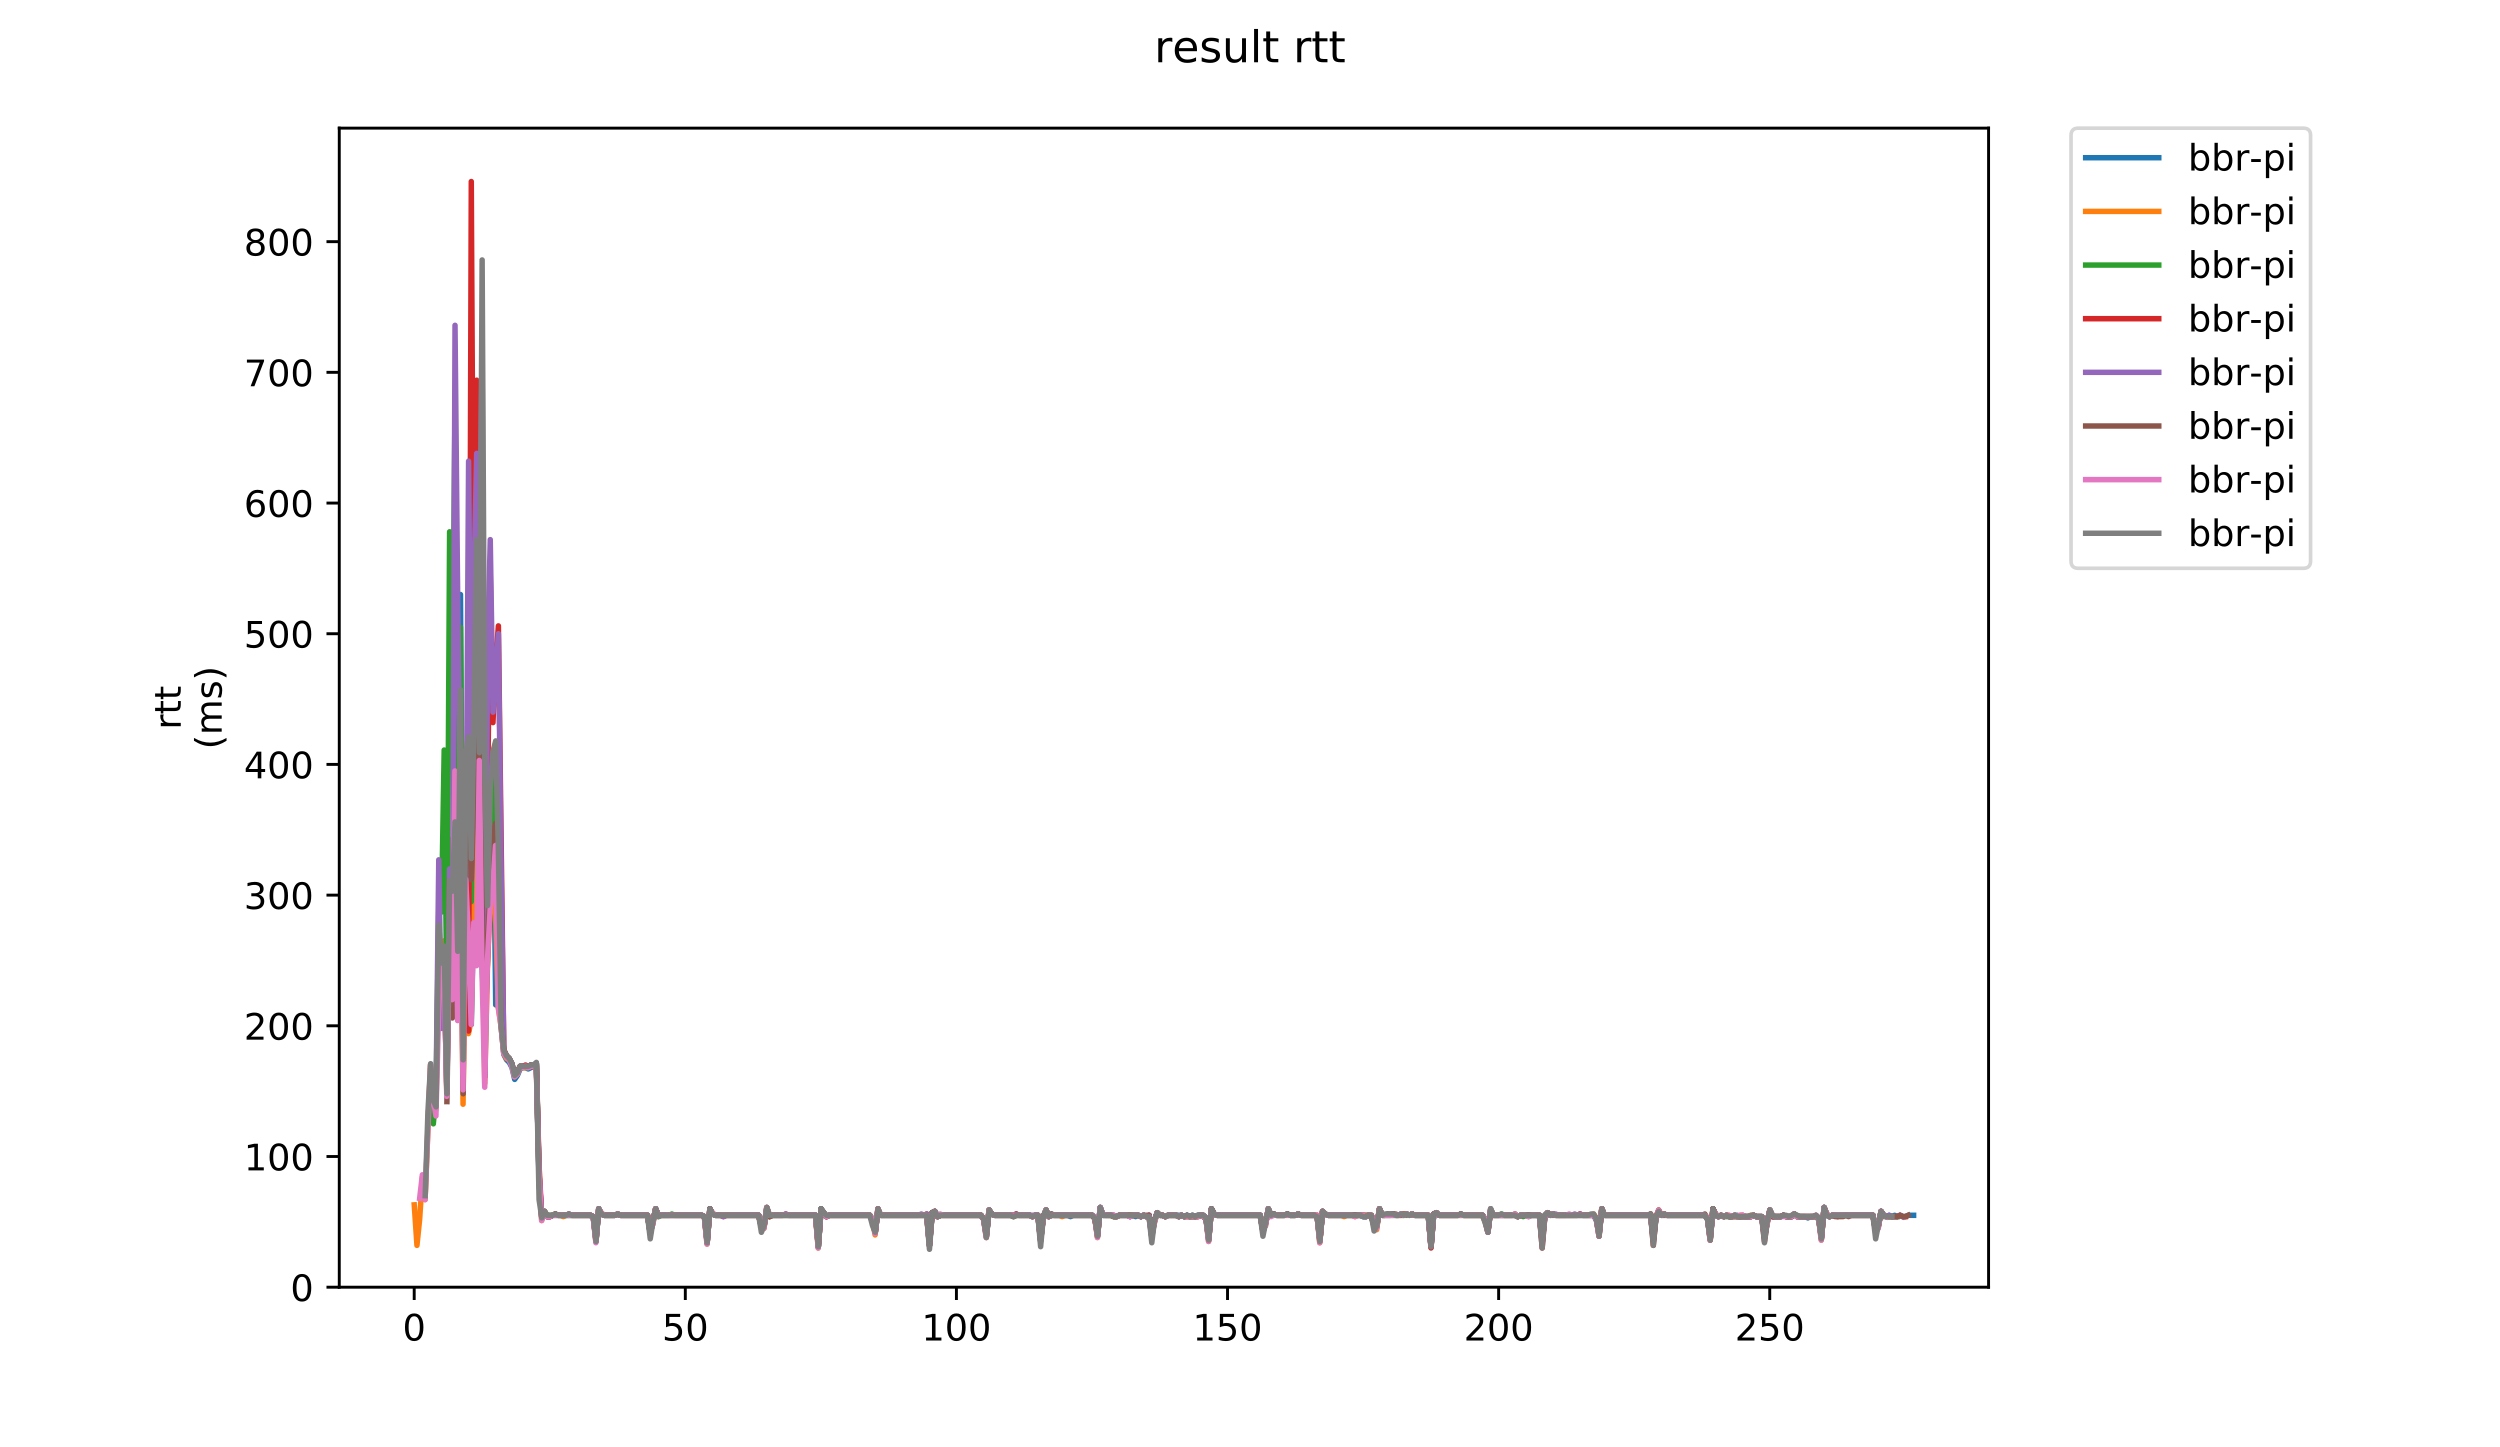 <?xml version="1.0" encoding="utf-8" standalone="no"?>
<!DOCTYPE svg PUBLIC "-//W3C//DTD SVG 1.1//EN"
  "http://www.w3.org/Graphics/SVG/1.1/DTD/svg11.dtd">
<!-- Created with matplotlib (https://matplotlib.org/) -->
<svg height="396pt" version="1.1" viewBox="0 0 684 396" width="684pt" xmlns="http://www.w3.org/2000/svg" xmlns:xlink="http://www.w3.org/1999/xlink">
 <defs>
  <style type="text/css">
*{stroke-linecap:butt;stroke-linejoin:round;}
  </style>
 </defs>
 <g id="figure_1">
  <g id="patch_1">
   <path d="M 0 396 
L 684 396 
L 684 0 
L 0 0 
z
" style="fill:#ffffff;"/>
  </g>
  <g id="axes_1">
   <g id="patch_2">
    <path d="M 92.824 352.174 
L 544.074 352.174 
L 544.074 35.062 
L 92.824 35.062 
z
" style="fill:#ffffff;"/>
   </g>
   <g id="matplotlib.axis_1">
    <g id="xtick_1">
     <g id="line2d_1">
      <defs>
       <path d="M 0 0 
L 0 3.5 
" id="mfec84b84d5" style="stroke:#000000;stroke-width:0.8;"/>
      </defs>
      <g>
       <use style="stroke:#000000;stroke-width:0.8;" x="113.326" xlink:href="#mfec84b84d5" y="352.174"/>
      </g>
     </g>
     <g id="text_1">
      <!-- 0 -->
      <defs>
       <path d="M 31.781 66.406 
Q 24.172 66.406 20.328 58.906 
Q 16.5 51.422 16.5 36.375 
Q 16.5 21.391 20.328 13.891 
Q 24.172 6.391 31.781 6.391 
Q 39.453 6.391 43.281 13.891 
Q 47.125 21.391 47.125 36.375 
Q 47.125 51.422 43.281 58.906 
Q 39.453 66.406 31.781 66.406 
z
M 31.781 74.219 
Q 44.047 74.219 50.516 64.516 
Q 56.984 54.828 56.984 36.375 
Q 56.984 17.969 50.516 8.266 
Q 44.047 -1.422 31.781 -1.422 
Q 19.531 -1.422 13.062 8.266 
Q 6.594 17.969 6.594 36.375 
Q 6.594 54.828 13.062 64.516 
Q 19.531 74.219 31.781 74.219 
z
" id="DejaVuSans-48"/>
      </defs>
      <g transform="translate(110.145 366.773)scale(0.1 -0.1)">
       <use xlink:href="#DejaVuSans-48"/>
      </g>
     </g>
    </g>
    <g id="xtick_2">
     <g id="line2d_2">
      <g>
       <use style="stroke:#000000;stroke-width:0.8;" x="187.502" xlink:href="#mfec84b84d5" y="352.174"/>
      </g>
     </g>
     <g id="text_2">
      <!-- 50 -->
      <defs>
       <path d="M 10.797 72.906 
L 49.516 72.906 
L 49.516 64.594 
L 19.828 64.594 
L 19.828 46.734 
Q 21.969 47.469 24.109 47.828 
Q 26.266 48.188 28.422 48.188 
Q 40.625 48.188 47.75 41.5 
Q 54.891 34.812 54.891 23.391 
Q 54.891 11.625 47.562 5.094 
Q 40.234 -1.422 26.906 -1.422 
Q 22.312 -1.422 17.547 -0.641 
Q 12.797 0.141 7.719 1.703 
L 7.719 11.625 
Q 12.109 9.234 16.797 8.062 
Q 21.484 6.891 26.703 6.891 
Q 35.156 6.891 40.078 11.328 
Q 45.016 15.766 45.016 23.391 
Q 45.016 31 40.078 35.438 
Q 35.156 39.891 26.703 39.891 
Q 22.75 39.891 18.812 39.016 
Q 14.891 38.141 10.797 36.281 
z
" id="DejaVuSans-53"/>
      </defs>
      <g transform="translate(181.139 366.773)scale(0.1 -0.1)">
       <use xlink:href="#DejaVuSans-53"/>
       <use x="63.623" xlink:href="#DejaVuSans-48"/>
      </g>
     </g>
    </g>
    <g id="xtick_3">
     <g id="line2d_3">
      <g>
       <use style="stroke:#000000;stroke-width:0.8;" x="261.677" xlink:href="#mfec84b84d5" y="352.174"/>
      </g>
     </g>
     <g id="text_3">
      <!-- 100 -->
      <defs>
       <path d="M 12.406 8.297 
L 28.516 8.297 
L 28.516 63.922 
L 10.984 60.406 
L 10.984 69.391 
L 28.422 72.906 
L 38.281 72.906 
L 38.281 8.297 
L 54.391 8.297 
L 54.391 0 
L 12.406 0 
z
" id="DejaVuSans-49"/>
      </defs>
      <g transform="translate(252.133 366.773)scale(0.1 -0.1)">
       <use xlink:href="#DejaVuSans-49"/>
       <use x="63.623" xlink:href="#DejaVuSans-48"/>
       <use x="127.246" xlink:href="#DejaVuSans-48"/>
      </g>
     </g>
    </g>
    <g id="xtick_4">
     <g id="line2d_4">
      <g>
       <use style="stroke:#000000;stroke-width:0.8;" x="335.852" xlink:href="#mfec84b84d5" y="352.174"/>
      </g>
     </g>
     <g id="text_4">
      <!-- 150 -->
      <g transform="translate(326.308 366.773)scale(0.1 -0.1)">
       <use xlink:href="#DejaVuSans-49"/>
       <use x="63.623" xlink:href="#DejaVuSans-53"/>
       <use x="127.246" xlink:href="#DejaVuSans-48"/>
      </g>
     </g>
    </g>
    <g id="xtick_5">
     <g id="line2d_5">
      <g>
       <use style="stroke:#000000;stroke-width:0.8;" x="410.027" xlink:href="#mfec84b84d5" y="352.174"/>
      </g>
     </g>
     <g id="text_5">
      <!-- 200 -->
      <defs>
       <path d="M 19.188 8.297 
L 53.609 8.297 
L 53.609 0 
L 7.328 0 
L 7.328 8.297 
Q 12.938 14.109 22.625 23.891 
Q 32.328 33.688 34.812 36.531 
Q 39.547 41.844 41.422 45.531 
Q 43.312 49.219 43.312 52.781 
Q 43.312 58.594 39.234 62.25 
Q 35.156 65.922 28.609 65.922 
Q 23.969 65.922 18.812 64.312 
Q 13.672 62.703 7.812 59.422 
L 7.812 69.391 
Q 13.766 71.781 18.938 73 
Q 24.125 74.219 28.422 74.219 
Q 39.75 74.219 46.484 68.547 
Q 53.219 62.891 53.219 53.422 
Q 53.219 48.922 51.531 44.891 
Q 49.859 40.875 45.406 35.406 
Q 44.188 33.984 37.641 27.219 
Q 31.109 20.453 19.188 8.297 
z
" id="DejaVuSans-50"/>
      </defs>
      <g transform="translate(400.483 366.773)scale(0.1 -0.1)">
       <use xlink:href="#DejaVuSans-50"/>
       <use x="63.623" xlink:href="#DejaVuSans-48"/>
       <use x="127.246" xlink:href="#DejaVuSans-48"/>
      </g>
     </g>
    </g>
    <g id="xtick_6">
     <g id="line2d_6">
      <g>
       <use style="stroke:#000000;stroke-width:0.8;" x="484.202" xlink:href="#mfec84b84d5" y="352.174"/>
      </g>
     </g>
     <g id="text_6">
      <!-- 250 -->
      <g transform="translate(474.658 366.773)scale(0.1 -0.1)">
       <use xlink:href="#DejaVuSans-50"/>
       <use x="63.623" xlink:href="#DejaVuSans-53"/>
       <use x="127.246" xlink:href="#DejaVuSans-48"/>
      </g>
     </g>
    </g>
   </g>
   <g id="matplotlib.axis_2">
    <g id="ytick_1">
     <g id="line2d_7">
      <defs>
       <path d="M 0 0 
L -3.5 0 
" id="mf8b8d49f3d" style="stroke:#000000;stroke-width:0.8;"/>
      </defs>
      <g>
       <use style="stroke:#000000;stroke-width:0.8;" x="92.824" xlink:href="#mf8b8d49f3d" y="352.174"/>
      </g>
     </g>
     <g id="text_7">
      <!-- 0 -->
      <g transform="translate(79.461 355.973)scale(0.1 -0.1)">
       <use xlink:href="#DejaVuSans-48"/>
      </g>
     </g>
    </g>
    <g id="ytick_2">
     <g id="line2d_8">
      <g>
       <use style="stroke:#000000;stroke-width:0.8;" x="92.824" xlink:href="#mf8b8d49f3d" y="316.417"/>
      </g>
     </g>
     <g id="text_8">
      <!-- 100 -->
      <g transform="translate(66.736 320.216)scale(0.1 -0.1)">
       <use xlink:href="#DejaVuSans-49"/>
       <use x="63.623" xlink:href="#DejaVuSans-48"/>
       <use x="127.246" xlink:href="#DejaVuSans-48"/>
      </g>
     </g>
    </g>
    <g id="ytick_3">
     <g id="line2d_9">
      <g>
       <use style="stroke:#000000;stroke-width:0.8;" x="92.824" xlink:href="#mf8b8d49f3d" y="280.66"/>
      </g>
     </g>
     <g id="text_9">
      <!-- 200 -->
      <g transform="translate(66.736 284.459)scale(0.1 -0.1)">
       <use xlink:href="#DejaVuSans-50"/>
       <use x="63.623" xlink:href="#DejaVuSans-48"/>
       <use x="127.246" xlink:href="#DejaVuSans-48"/>
      </g>
     </g>
    </g>
    <g id="ytick_4">
     <g id="line2d_10">
      <g>
       <use style="stroke:#000000;stroke-width:0.8;" x="92.824" xlink:href="#mf8b8d49f3d" y="244.903"/>
      </g>
     </g>
     <g id="text_10">
      <!-- 300 -->
      <defs>
       <path d="M 40.578 39.312 
Q 47.656 37.797 51.625 33 
Q 55.609 28.219 55.609 21.188 
Q 55.609 10.406 48.188 4.484 
Q 40.766 -1.422 27.094 -1.422 
Q 22.516 -1.422 17.656 -0.516 
Q 12.797 0.391 7.625 2.203 
L 7.625 11.719 
Q 11.719 9.328 16.594 8.109 
Q 21.484 6.891 26.812 6.891 
Q 36.078 6.891 40.938 10.547 
Q 45.797 14.203 45.797 21.188 
Q 45.797 27.641 41.281 31.266 
Q 36.766 34.906 28.719 34.906 
L 20.219 34.906 
L 20.219 43.016 
L 29.109 43.016 
Q 36.375 43.016 40.234 45.922 
Q 44.094 48.828 44.094 54.297 
Q 44.094 59.906 40.109 62.906 
Q 36.141 65.922 28.719 65.922 
Q 24.656 65.922 20.016 65.031 
Q 15.375 64.156 9.812 62.312 
L 9.812 71.094 
Q 15.438 72.656 20.344 73.438 
Q 25.25 74.219 29.594 74.219 
Q 40.828 74.219 47.359 69.109 
Q 53.906 64.016 53.906 55.328 
Q 53.906 49.266 50.438 45.094 
Q 46.969 40.922 40.578 39.312 
z
" id="DejaVuSans-51"/>
      </defs>
      <g transform="translate(66.736 248.702)scale(0.1 -0.1)">
       <use xlink:href="#DejaVuSans-51"/>
       <use x="63.623" xlink:href="#DejaVuSans-48"/>
       <use x="127.246" xlink:href="#DejaVuSans-48"/>
      </g>
     </g>
    </g>
    <g id="ytick_5">
     <g id="line2d_11">
      <g>
       <use style="stroke:#000000;stroke-width:0.8;" x="92.824" xlink:href="#mf8b8d49f3d" y="209.146"/>
      </g>
     </g>
     <g id="text_11">
      <!-- 400 -->
      <defs>
       <path d="M 37.797 64.312 
L 12.891 25.391 
L 37.797 25.391 
z
M 35.203 72.906 
L 47.609 72.906 
L 47.609 25.391 
L 58.016 25.391 
L 58.016 17.188 
L 47.609 17.188 
L 47.609 0 
L 37.797 0 
L 37.797 17.188 
L 4.891 17.188 
L 4.891 26.703 
z
" id="DejaVuSans-52"/>
      </defs>
      <g transform="translate(66.736 212.945)scale(0.1 -0.1)">
       <use xlink:href="#DejaVuSans-52"/>
       <use x="63.623" xlink:href="#DejaVuSans-48"/>
       <use x="127.246" xlink:href="#DejaVuSans-48"/>
      </g>
     </g>
    </g>
    <g id="ytick_6">
     <g id="line2d_12">
      <g>
       <use style="stroke:#000000;stroke-width:0.8;" x="92.824" xlink:href="#mf8b8d49f3d" y="173.389"/>
      </g>
     </g>
     <g id="text_12">
      <!-- 500 -->
      <g transform="translate(66.736 177.188)scale(0.1 -0.1)">
       <use xlink:href="#DejaVuSans-53"/>
       <use x="63.623" xlink:href="#DejaVuSans-48"/>
       <use x="127.246" xlink:href="#DejaVuSans-48"/>
      </g>
     </g>
    </g>
    <g id="ytick_7">
     <g id="line2d_13">
      <g>
       <use style="stroke:#000000;stroke-width:0.8;" x="92.824" xlink:href="#mf8b8d49f3d" y="137.632"/>
      </g>
     </g>
     <g id="text_13">
      <!-- 600 -->
      <defs>
       <path d="M 33.016 40.375 
Q 26.375 40.375 22.484 35.828 
Q 18.609 31.297 18.609 23.391 
Q 18.609 15.531 22.484 10.953 
Q 26.375 6.391 33.016 6.391 
Q 39.656 6.391 43.531 10.953 
Q 47.406 15.531 47.406 23.391 
Q 47.406 31.297 43.531 35.828 
Q 39.656 40.375 33.016 40.375 
z
M 52.594 71.297 
L 52.594 62.312 
Q 48.875 64.062 45.094 64.984 
Q 41.312 65.922 37.594 65.922 
Q 27.828 65.922 22.672 59.328 
Q 17.531 52.734 16.797 39.406 
Q 19.672 43.656 24.016 45.922 
Q 28.375 48.188 33.594 48.188 
Q 44.578 48.188 50.953 41.516 
Q 57.328 34.859 57.328 23.391 
Q 57.328 12.156 50.688 5.359 
Q 44.047 -1.422 33.016 -1.422 
Q 20.359 -1.422 13.672 8.266 
Q 6.984 17.969 6.984 36.375 
Q 6.984 53.656 15.188 63.938 
Q 23.391 74.219 37.203 74.219 
Q 40.922 74.219 44.703 73.484 
Q 48.484 72.75 52.594 71.297 
z
" id="DejaVuSans-54"/>
      </defs>
      <g transform="translate(66.736 141.431)scale(0.1 -0.1)">
       <use xlink:href="#DejaVuSans-54"/>
       <use x="63.623" xlink:href="#DejaVuSans-48"/>
       <use x="127.246" xlink:href="#DejaVuSans-48"/>
      </g>
     </g>
    </g>
    <g id="ytick_8">
     <g id="line2d_14">
      <g>
       <use style="stroke:#000000;stroke-width:0.8;" x="92.824" xlink:href="#mf8b8d49f3d" y="101.875"/>
      </g>
     </g>
     <g id="text_14">
      <!-- 700 -->
      <defs>
       <path d="M 8.203 72.906 
L 55.078 72.906 
L 55.078 68.703 
L 28.609 0 
L 18.312 0 
L 43.219 64.594 
L 8.203 64.594 
z
" id="DejaVuSans-55"/>
      </defs>
      <g transform="translate(66.736 105.674)scale(0.1 -0.1)">
       <use xlink:href="#DejaVuSans-55"/>
       <use x="63.623" xlink:href="#DejaVuSans-48"/>
       <use x="127.246" xlink:href="#DejaVuSans-48"/>
      </g>
     </g>
    </g>
    <g id="ytick_9">
     <g id="line2d_15">
      <g>
       <use style="stroke:#000000;stroke-width:0.8;" x="92.824" xlink:href="#mf8b8d49f3d" y="66.118"/>
      </g>
     </g>
     <g id="text_15">
      <!-- 800 -->
      <defs>
       <path d="M 31.781 34.625 
Q 24.75 34.625 20.719 30.859 
Q 16.703 27.094 16.703 20.516 
Q 16.703 13.922 20.719 10.156 
Q 24.75 6.391 31.781 6.391 
Q 38.812 6.391 42.859 10.172 
Q 46.922 13.969 46.922 20.516 
Q 46.922 27.094 42.891 30.859 
Q 38.875 34.625 31.781 34.625 
z
M 21.922 38.812 
Q 15.578 40.375 12.031 44.719 
Q 8.5 49.078 8.5 55.328 
Q 8.5 64.062 14.719 69.141 
Q 20.953 74.219 31.781 74.219 
Q 42.672 74.219 48.875 69.141 
Q 55.078 64.062 55.078 55.328 
Q 55.078 49.078 51.531 44.719 
Q 48 40.375 41.703 38.812 
Q 48.828 37.156 52.797 32.312 
Q 56.781 27.484 56.781 20.516 
Q 56.781 9.906 50.312 4.234 
Q 43.844 -1.422 31.781 -1.422 
Q 19.734 -1.422 13.25 4.234 
Q 6.781 9.906 6.781 20.516 
Q 6.781 27.484 10.781 32.312 
Q 14.797 37.156 21.922 38.812 
z
M 18.312 54.391 
Q 18.312 48.734 21.844 45.562 
Q 25.391 42.391 31.781 42.391 
Q 38.141 42.391 41.719 45.562 
Q 45.312 48.734 45.312 54.391 
Q 45.312 60.062 41.719 63.234 
Q 38.141 66.406 31.781 66.406 
Q 25.391 66.406 21.844 63.234 
Q 18.312 60.062 18.312 54.391 
z
" id="DejaVuSans-56"/>
      </defs>
      <g transform="translate(66.736 69.917)scale(0.1 -0.1)">
       <use xlink:href="#DejaVuSans-56"/>
       <use x="63.623" xlink:href="#DejaVuSans-48"/>
       <use x="127.246" xlink:href="#DejaVuSans-48"/>
      </g>
     </g>
    </g>
    <g id="text_16">
     <!-- rtt -->
     <defs>
      <path d="M 41.109 46.297 
Q 39.594 47.172 37.812 47.578 
Q 36.031 48 33.891 48 
Q 26.266 48 22.188 43.047 
Q 18.109 38.094 18.109 28.812 
L 18.109 0 
L 9.078 0 
L 9.078 54.688 
L 18.109 54.688 
L 18.109 46.188 
Q 20.953 51.172 25.484 53.578 
Q 30.031 56 36.531 56 
Q 37.453 56 38.578 55.875 
Q 39.703 55.766 41.062 55.516 
z
" id="DejaVuSans-114"/>
      <path d="M 18.312 70.219 
L 18.312 54.688 
L 36.812 54.688 
L 36.812 47.703 
L 18.312 47.703 
L 18.312 18.016 
Q 18.312 11.328 20.141 9.422 
Q 21.969 7.516 27.594 7.516 
L 36.812 7.516 
L 36.812 0 
L 27.594 0 
Q 17.188 0 13.234 3.875 
Q 9.281 7.766 9.281 18.016 
L 9.281 47.703 
L 2.688 47.703 
L 2.688 54.688 
L 9.281 54.688 
L 9.281 70.219 
z
" id="DejaVuSans-116"/>
     </defs>
     <g transform="translate(49.459 199.594)rotate(-90)scale(0.1 -0.1)">
      <use xlink:href="#DejaVuSans-114"/>
      <use x="41.113" xlink:href="#DejaVuSans-116"/>
      <use x="80.322" xlink:href="#DejaVuSans-116"/>
     </g>
     <!-- (ms) -->
     <defs>
      <path d="M 31 75.875 
Q 24.469 64.656 21.281 53.656 
Q 18.109 42.672 18.109 31.391 
Q 18.109 20.125 21.312 9.062 
Q 24.516 -2 31 -13.188 
L 23.188 -13.188 
Q 15.875 -1.703 12.234 9.375 
Q 8.594 20.453 8.594 31.391 
Q 8.594 42.281 12.203 53.312 
Q 15.828 64.359 23.188 75.875 
z
" id="DejaVuSans-40"/>
      <path d="M 52 44.188 
Q 55.375 50.25 60.062 53.125 
Q 64.75 56 71.094 56 
Q 79.641 56 84.281 50.016 
Q 88.922 44.047 88.922 33.016 
L 88.922 0 
L 79.891 0 
L 79.891 32.719 
Q 79.891 40.578 77.094 44.375 
Q 74.312 48.188 68.609 48.188 
Q 61.625 48.188 57.562 43.547 
Q 53.516 38.922 53.516 30.906 
L 53.516 0 
L 44.484 0 
L 44.484 32.719 
Q 44.484 40.625 41.703 44.406 
Q 38.922 48.188 33.109 48.188 
Q 26.219 48.188 22.156 43.531 
Q 18.109 38.875 18.109 30.906 
L 18.109 0 
L 9.078 0 
L 9.078 54.688 
L 18.109 54.688 
L 18.109 46.188 
Q 21.188 51.219 25.484 53.609 
Q 29.781 56 35.688 56 
Q 41.656 56 45.828 52.969 
Q 50 49.953 52 44.188 
z
" id="DejaVuSans-109"/>
      <path d="M 44.281 53.078 
L 44.281 44.578 
Q 40.484 46.531 36.375 47.5 
Q 32.281 48.484 27.875 48.484 
Q 21.188 48.484 17.844 46.438 
Q 14.5 44.391 14.5 40.281 
Q 14.5 37.156 16.891 35.375 
Q 19.281 33.594 26.516 31.984 
L 29.594 31.297 
Q 39.156 29.25 43.188 25.516 
Q 47.219 21.781 47.219 15.094 
Q 47.219 7.469 41.188 3.016 
Q 35.156 -1.422 24.609 -1.422 
Q 20.219 -1.422 15.453 -0.562 
Q 10.688 0.297 5.422 2 
L 5.422 11.281 
Q 10.406 8.688 15.234 7.391 
Q 20.062 6.109 24.812 6.109 
Q 31.156 6.109 34.562 8.281 
Q 37.984 10.453 37.984 14.406 
Q 37.984 18.062 35.516 20.016 
Q 33.062 21.969 24.703 23.781 
L 21.578 24.516 
Q 13.234 26.266 9.516 29.906 
Q 5.812 33.547 5.812 39.891 
Q 5.812 47.609 11.281 51.797 
Q 16.75 56 26.812 56 
Q 31.781 56 36.172 55.266 
Q 40.578 54.547 44.281 53.078 
z
" id="DejaVuSans-115"/>
      <path d="M 8.016 75.875 
L 15.828 75.875 
Q 23.141 64.359 26.781 53.312 
Q 30.422 42.281 30.422 31.391 
Q 30.422 20.453 26.781 9.375 
Q 23.141 -1.703 15.828 -13.188 
L 8.016 -13.188 
Q 14.5 -2 17.703 9.062 
Q 20.906 20.125 20.906 31.391 
Q 20.906 42.672 17.703 53.656 
Q 14.5 64.656 8.016 75.875 
z
" id="DejaVuSans-41"/>
     </defs>
     <g transform="translate(60.657 204.995)rotate(-90)scale(0.1 -0.1)">
      <use xlink:href="#DejaVuSans-40"/>
      <use x="39.014" xlink:href="#DejaVuSans-109"/>
      <use x="136.426" xlink:href="#DejaVuSans-115"/>
      <use x="188.525" xlink:href="#DejaVuSans-41"/>
     </g>
    </g>
   </g>
   <g id="line2d_16">
    <path clip-path="url(#p63067f7411)" d="M 123.758 272.436 
L 124.5 270.29 
L 125.242 265.642 
L 125.984 162.662 
L 126.725 283.878 
L 127.467 222.376 
L 128.209 260.278 
L 128.951 280.302 
L 129.692 245.26 
L 130.434 245.976 
L 131.176 221.303 
L 131.918 264.212 
L 132.659 284.236 
L 133.401 233.461 
L 134.143 214.152 
L 134.885 212.722 
L 135.626 274.939 
L 136.368 240.255 
L 137.11 281.018 
L 137.852 288.527 
L 138.593 289.957 
L 139.335 290.672 
L 140.077 292.102 
L 140.819 295.32 
L 141.56 294.248 
L 142.302 292.46 
L 143.044 292.102 
L 143.786 292.102 
L 144.527 292.46 
L 146.753 291.387 
L 147.494 323.211 
L 148.236 333.223 
L 148.978 331.793 
L 149.72 332.865 
L 150.461 332.865 
L 151.203 332.508 
L 161.588 332.508 
L 162.329 333.223 
L 163.071 339.302 
L 163.813 330.72 
L 164.555 332.15 
L 165.296 332.508 
L 168.263 332.508 
L 169.005 332.15 
L 169.747 332.508 
L 177.164 332.508 
L 177.906 337.514 
L 179.39 330.72 
L 180.131 332.508 
L 192 332.508 
L 192.741 332.865 
L 193.483 339.659 
L 194.225 330.72 
L 194.967 332.15 
L 195.708 332.508 
L 207.576 332.508 
L 208.318 335.368 
L 209.06 335.368 
L 209.802 330.72 
L 210.543 332.865 
L 211.285 332.508 
L 223.153 332.508 
L 223.895 341.089 
L 224.637 330.72 
L 226.12 332.865 
L 226.862 332.508 
L 237.988 332.508 
L 238.73 333.938 
L 239.472 337.156 
L 240.213 331.077 
L 240.955 332.508 
L 253.565 332.508 
L 254.307 340.732 
L 255.048 331.793 
L 255.79 331.435 
L 256.532 332.865 
L 257.274 332.508 
L 268.4 332.508 
L 269.142 333.58 
L 269.883 337.871 
L 270.625 331.077 
L 271.367 332.15 
L 272.109 332.508 
L 277.301 332.508 
L 278.043 332.15 
L 278.784 332.508 
L 281.751 332.508 
L 282.493 332.865 
L 283.235 332.508 
L 283.977 332.508 
L 284.718 339.302 
L 285.46 332.865 
L 286.202 331.077 
L 286.944 332.865 
L 287.685 332.15 
L 288.427 332.508 
L 292.136 332.508 
L 292.878 332.865 
L 293.62 332.508 
L 298.812 332.508 
L 299.554 333.223 
L 300.295 338.229 
L 301.037 330.362 
L 301.779 332.508 
L 304.004 332.508 
L 304.746 332.865 
L 305.488 332.865 
L 306.229 332.508 
L 308.455 332.508 
L 309.196 332.865 
L 309.938 332.508 
L 310.68 332.865 
L 311.422 332.508 
L 312.163 332.865 
L 312.905 332.508 
L 313.647 332.865 
L 314.389 332.508 
L 315.13 338.586 
L 315.872 333.938 
L 316.614 331.793 
L 317.356 332.508 
L 318.097 332.508 
L 318.839 332.865 
L 319.581 332.508 
L 323.29 332.508 
L 324.031 332.865 
L 324.773 332.508 
L 325.515 332.865 
L 326.257 332.508 
L 326.998 332.865 
L 327.74 332.508 
L 329.224 332.508 
L 329.965 333.223 
L 330.707 338.944 
L 331.449 330.72 
L 332.191 332.15 
L 332.932 332.508 
L 344.8 332.508 
L 345.542 336.799 
L 346.284 334.653 
L 347.026 330.72 
L 347.767 332.508 
L 348.509 332.15 
L 349.251 332.508 
L 351.476 332.508 
L 352.218 332.15 
L 352.96 332.508 
L 354.443 332.508 
L 355.185 332.15 
L 355.927 332.508 
L 359.635 332.508 
L 360.377 332.865 
L 361.119 339.302 
L 361.861 331.435 
L 362.602 332.15 
L 363.344 332.508 
L 372.245 332.508 
L 372.987 332.865 
L 373.729 332.865 
L 374.47 332.508 
L 375.212 332.865 
L 375.954 335.368 
L 376.696 335.368 
L 377.437 330.72 
L 378.179 332.508 
L 382.63 332.508 
L 383.371 332.15 
L 384.113 332.508 
L 384.855 332.15 
L 385.597 332.508 
L 386.338 332.15 
L 387.08 332.508 
L 390.047 332.508 
L 390.789 332.865 
L 391.531 341.089 
L 392.272 332.15 
L 393.014 331.793 
L 393.756 332.508 
L 398.948 332.508 
L 399.69 332.15 
L 400.432 332.508 
L 405.624 332.508 
L 406.366 333.58 
L 407.108 336.799 
L 407.849 331.077 
L 408.591 332.508 
L 414.525 332.508 
L 415.267 332.865 
L 416.009 332.508 
L 421.201 332.508 
L 421.943 340.017 
L 422.684 332.508 
L 423.426 331.793 
L 424.168 332.508 
L 436.036 332.508 
L 436.778 333.938 
L 437.519 337.871 
L 438.261 330.72 
L 439.003 332.508 
L 451.613 332.508 
L 452.354 339.659 
L 453.096 332.865 
L 453.838 331.435 
L 454.58 332.508 
L 455.321 332.15 
L 456.063 332.508 
L 466.448 332.508 
L 467.189 333.58 
L 467.931 338.586 
L 468.673 330.72 
L 469.415 332.508 
L 470.156 332.865 
L 470.898 332.508 
L 471.64 332.865 
L 472.382 332.508 
L 473.123 332.865 
L 473.865 332.865 
L 474.607 332.508 
L 475.349 332.508 
L 476.09 332.865 
L 476.832 332.508 
L 477.574 332.865 
L 479.057 332.865 
L 479.799 332.508 
L 480.541 332.865 
L 482.024 332.865 
L 482.766 338.586 
L 483.508 334.296 
L 484.25 331.077 
L 484.991 332.865 
L 487.217 332.865 
L 487.958 332.508 
L 488.7 332.865 
L 490.184 332.865 
L 490.925 332.15 
L 491.667 332.865 
L 493.892 332.865 
L 494.634 333.223 
L 495.376 332.865 
L 496.859 332.865 
L 497.601 333.58 
L 498.343 338.586 
L 499.085 330.362 
L 499.826 332.508 
L 500.568 332.865 
L 501.31 332.508 
L 502.052 332.508 
L 502.793 332.865 
L 503.535 332.508 
L 512.436 332.508 
L 513.178 336.799 
L 513.92 335.368 
L 514.662 331.435 
L 515.403 332.508 
L 516.145 332.865 
L 516.887 332.508 
L 517.629 332.865 
L 518.37 332.508 
L 519.112 332.865 
L 519.854 332.508 
L 520.596 332.865 
L 521.337 332.865 
L 522.079 332.508 
L 523.563 332.508 
L 523.563 332.508 
" style="fill:none;stroke:#1f77b4;stroke-linecap:square;stroke-width:1.5;"/>
   </g>
   <g id="line2d_17">
    <path clip-path="url(#p63067f7411)" d="M 113.335 329.647 
L 114.077 340.732 
L 114.819 333.58 
L 115.561 322.138 
L 116.302 328.217 
L 117.786 291.387 
L 118.528 301.399 
L 119.269 303.545 
L 120.011 264.927 
L 120.753 260.636 
L 121.495 257.418 
L 122.236 299.254 
L 122.978 233.461 
L 123.72 229.527 
L 124.462 277.799 
L 125.203 203.067 
L 125.945 232.03 
L 126.687 302.114 
L 127.429 248.836 
L 128.17 282.805 
L 128.912 279.23 
L 129.654 238.467 
L 130.396 227.382 
L 131.137 234.533 
L 131.879 232.03 
L 132.621 296.393 
L 133.363 264.927 
L 134.104 246.333 
L 134.846 244.903 
L 135.588 250.624 
L 136.33 275.654 
L 137.071 280.66 
L 137.813 288.169 
L 138.555 289.599 
L 139.297 289.957 
L 140.038 291.387 
L 140.78 294.605 
L 141.522 293.89 
L 142.264 292.102 
L 144.489 292.102 
L 145.231 291.745 
L 145.972 291.745 
L 146.714 291.03 
L 147.456 319.993 
L 148.198 333.938 
L 148.939 331.435 
L 149.681 332.865 
L 150.423 332.865 
L 151.165 332.508 
L 153.39 332.508 
L 154.132 332.865 
L 154.873 332.508 
L 161.549 332.508 
L 162.291 332.865 
L 163.033 339.659 
L 163.774 331.077 
L 165.258 332.508 
L 168.225 332.508 
L 168.967 332.15 
L 169.708 332.508 
L 177.126 332.508 
L 177.868 336.441 
L 178.609 335.011 
L 179.351 330.72 
L 180.093 332.508 
L 191.961 332.508 
L 192.703 332.865 
L 193.444 340.374 
L 194.186 331.077 
L 195.67 332.508 
L 207.538 332.508 
L 208.279 335.368 
L 209.021 336.083 
L 209.763 330.362 
L 210.505 332.508 
L 223.115 332.508 
L 223.856 341.447 
L 224.598 331.077 
L 225.34 331.793 
L 226.082 332.865 
L 226.823 332.508 
L 237.95 332.508 
L 238.691 333.938 
L 239.433 337.871 
L 240.175 330.72 
L 240.917 332.508 
L 253.526 332.508 
L 254.268 340.374 
L 255.01 332.15 
L 255.752 331.435 
L 256.493 332.865 
L 257.235 332.508 
L 268.361 332.508 
L 269.103 333.58 
L 269.845 338.586 
L 270.587 331.077 
L 271.328 332.15 
L 272.07 332.508 
L 281.713 332.508 
L 282.455 332.865 
L 283.196 332.508 
L 283.938 332.508 
L 284.68 338.586 
L 285.422 333.58 
L 286.163 331.077 
L 286.905 332.865 
L 287.647 332.508 
L 289.872 332.508 
L 290.614 332.865 
L 291.356 332.508 
L 298.773 332.508 
L 299.515 333.223 
L 300.257 338.586 
L 300.998 330.72 
L 301.74 332.15 
L 302.482 332.508 
L 303.965 332.508 
L 304.707 332.865 
L 305.449 332.865 
L 306.191 332.508 
L 308.416 332.508 
L 309.158 332.865 
L 309.899 332.508 
L 311.383 332.508 
L 312.125 332.865 
L 312.866 332.508 
L 313.608 332.865 
L 314.35 332.865 
L 315.092 337.514 
L 316.575 331.793 
L 317.317 332.508 
L 318.059 332.508 
L 318.8 332.865 
L 319.542 332.508 
L 321.768 332.508 
L 322.509 332.865 
L 323.251 332.508 
L 323.993 332.865 
L 327.702 332.865 
L 328.443 332.508 
L 329.927 333.223 
L 330.669 339.659 
L 331.41 331.077 
L 332.152 332.15 
L 332.894 332.508 
L 344.762 332.508 
L 345.504 336.083 
L 346.245 335.368 
L 346.987 330.72 
L 347.729 332.508 
L 348.471 332.15 
L 349.212 332.508 
L 354.405 332.508 
L 355.146 332.15 
L 355.888 332.508 
L 360.339 332.508 
L 361.08 340.017 
L 361.822 331.435 
L 362.564 332.15 
L 363.306 332.508 
L 367.014 332.508 
L 367.756 332.865 
L 368.498 332.508 
L 369.981 332.508 
L 370.723 332.865 
L 371.465 332.508 
L 375.174 332.508 
L 375.915 334.296 
L 376.657 336.441 
L 377.399 330.72 
L 378.141 332.508 
L 383.333 332.508 
L 384.075 332.15 
L 384.816 332.15 
L 385.558 332.508 
L 386.3 332.15 
L 387.042 332.508 
L 390.75 332.508 
L 391.492 340.374 
L 392.234 332.508 
L 392.976 331.793 
L 393.717 332.508 
L 405.585 332.508 
L 406.327 333.58 
L 407.069 337.156 
L 407.811 331.077 
L 408.552 332.508 
L 413.745 332.508 
L 414.486 332.15 
L 415.228 332.865 
L 415.97 332.508 
L 421.162 332.508 
L 421.904 339.659 
L 422.646 332.865 
L 423.387 331.793 
L 424.129 332.508 
L 424.871 332.15 
L 425.613 332.508 
L 431.547 332.508 
L 432.289 332.15 
L 433.03 332.508 
L 435.256 332.508 
L 435.997 332.15 
L 436.739 333.223 
L 437.481 338.229 
L 438.223 330.72 
L 438.964 332.508 
L 451.574 332.508 
L 452.316 338.229 
L 453.058 333.223 
L 453.799 331.077 
L 454.541 332.508 
L 455.283 332.15 
L 456.025 332.508 
L 466.409 332.508 
L 467.151 333.223 
L 467.893 339.302 
L 468.634 330.72 
L 469.376 332.15 
L 470.118 332.865 
L 470.86 332.508 
L 471.601 332.865 
L 472.343 332.508 
L 473.085 332.508 
L 473.827 332.865 
L 474.568 332.508 
L 475.31 332.865 
L 476.052 332.508 
L 476.794 332.508 
L 477.535 332.865 
L 478.277 332.865 
L 479.019 332.508 
L 479.761 332.508 
L 480.502 332.865 
L 481.986 332.865 
L 482.728 337.871 
L 483.469 335.011 
L 484.211 331.077 
L 484.953 332.865 
L 487.178 332.865 
L 487.92 332.508 
L 488.662 332.865 
L 490.145 332.865 
L 490.887 332.15 
L 491.629 332.865 
L 496.821 332.865 
L 497.563 333.223 
L 498.304 339.302 
L 499.046 330.72 
L 499.788 332.15 
L 500.53 332.865 
L 501.271 332.508 
L 502.013 332.508 
L 502.755 332.865 
L 503.497 332.508 
L 512.398 332.508 
L 513.139 336.083 
L 513.881 335.726 
L 514.623 331.435 
L 515.365 332.508 
L 515.365 332.508 
" style="fill:none;stroke:#ff7f0e;stroke-linecap:square;stroke-width:1.5;"/>
   </g>
   <g id="line2d_18">
    <path clip-path="url(#p63067f7411)" d="M 117.818 295.32 
L 118.56 307.478 
L 119.302 299.254 
L 120.044 248.836 
L 120.785 249.551 
L 121.527 205.213 
L 122.269 275.654 
L 123.011 145.498 
L 123.752 198.061 
L 124.494 109.741 
L 125.236 248.836 
L 125.978 171.601 
L 126.719 275.654 
L 127.461 207 
L 128.203 215.225 
L 128.945 246.691 
L 129.686 179.11 
L 130.428 135.486 
L 131.17 137.989 
L 131.912 228.455 
L 132.653 293.89 
L 133.395 251.339 
L 134.137 224.879 
L 134.879 210.219 
L 135.62 225.952 
L 136.362 238.109 
L 137.104 280.302 
L 137.846 287.454 
L 138.587 288.884 
L 139.329 289.599 
L 140.071 291.03 
L 140.813 294.248 
L 141.554 293.533 
L 142.296 291.745 
L 144.521 291.745 
L 145.263 291.387 
L 146.005 291.387 
L 146.747 291.03 
L 147.488 321.423 
L 148.23 333.223 
L 148.972 331.435 
L 149.714 332.508 
L 151.197 332.508 
L 151.939 332.15 
L 152.681 332.508 
L 161.582 332.508 
L 162.324 332.865 
L 163.065 339.302 
L 163.807 330.72 
L 164.549 332.15 
L 165.291 332.508 
L 168.258 332.508 
L 168.999 332.15 
L 169.741 332.508 
L 177.159 332.508 
L 177.9 337.514 
L 179.384 330.72 
L 180.126 332.865 
L 180.867 332.508 
L 183.093 332.508 
L 183.834 332.15 
L 184.576 332.508 
L 191.994 332.508 
L 192.735 332.865 
L 193.477 340.017 
L 194.219 330.72 
L 194.961 332.15 
L 195.702 332.508 
L 207.57 332.508 
L 208.312 335.726 
L 209.054 335.368 
L 209.796 330.72 
L 210.537 332.865 
L 211.279 332.508 
L 223.147 332.508 
L 223.889 341.089 
L 224.631 330.72 
L 226.114 332.865 
L 226.856 332.508 
L 237.982 332.508 
L 238.724 334.296 
L 239.466 337.156 
L 240.207 331.077 
L 240.949 332.508 
L 253.559 332.508 
L 254.301 340.732 
L 255.042 331.793 
L 255.784 331.435 
L 256.526 332.865 
L 257.268 332.508 
L 268.394 332.508 
L 269.136 333.58 
L 269.878 338.229 
L 270.619 331.077 
L 271.361 332.15 
L 272.103 332.508 
L 276.553 332.508 
L 277.295 332.865 
L 278.037 332.508 
L 281.746 332.508 
L 282.487 332.865 
L 283.229 332.508 
L 283.971 332.508 
L 284.713 339.302 
L 285.454 332.865 
L 286.196 331.077 
L 286.938 332.865 
L 287.68 332.508 
L 298.806 332.508 
L 299.548 333.223 
L 300.289 337.514 
L 301.031 330.362 
L 301.773 332.508 
L 303.998 332.508 
L 304.74 332.865 
L 305.482 332.865 
L 306.223 332.508 
L 311.416 332.508 
L 312.157 332.865 
L 312.899 332.508 
L 313.641 332.865 
L 314.383 332.865 
L 315.124 338.229 
L 315.866 333.938 
L 316.608 331.793 
L 317.35 332.508 
L 318.091 332.508 
L 318.833 332.865 
L 319.575 332.508 
L 321.8 332.508 
L 322.542 332.865 
L 323.284 332.508 
L 324.025 332.865 
L 324.767 332.508 
L 325.509 332.865 
L 326.992 332.865 
L 327.734 332.508 
L 328.476 332.508 
L 329.218 332.865 
L 329.959 333.58 
L 330.701 338.944 
L 331.443 330.72 
L 332.185 332.15 
L 332.926 332.508 
L 344.794 332.508 
L 345.536 336.799 
L 346.278 334.653 
L 347.02 330.72 
L 347.761 332.508 
L 348.503 332.15 
L 349.245 332.508 
L 351.47 332.508 
L 352.212 332.15 
L 352.954 332.508 
L 354.437 332.508 
L 355.179 332.15 
L 355.921 332.508 
L 359.629 332.508 
L 360.371 332.865 
L 361.113 339.302 
L 361.855 331.435 
L 362.596 332.15 
L 363.338 332.508 
L 372.239 332.508 
L 372.981 332.865 
L 373.723 332.865 
L 374.465 332.508 
L 375.206 332.865 
L 375.948 335.368 
L 376.69 335.726 
L 377.432 330.72 
L 378.173 332.508 
L 378.915 332.508 
L 379.657 332.15 
L 380.399 332.508 
L 381.14 332.15 
L 381.882 332.508 
L 385.591 332.508 
L 386.333 332.15 
L 387.074 332.508 
L 390.041 332.508 
L 390.783 332.865 
L 391.525 341.089 
L 392.267 332.15 
L 393.008 331.793 
L 393.75 332.508 
L 405.618 332.508 
L 406.36 333.938 
L 407.102 336.799 
L 407.843 330.72 
L 408.585 332.508 
L 410.069 332.508 
L 410.81 332.15 
L 411.552 332.508 
L 414.519 332.508 
L 415.261 332.865 
L 416.003 332.508 
L 416.744 332.865 
L 417.486 332.508 
L 418.228 332.865 
L 418.97 332.508 
L 421.195 332.508 
L 421.937 340.017 
L 422.678 332.508 
L 423.42 331.793 
L 424.162 332.508 
L 424.904 332.15 
L 425.645 332.508 
L 436.03 332.508 
L 436.772 333.58 
L 437.513 337.514 
L 438.255 330.72 
L 438.997 332.508 
L 451.607 332.508 
L 452.348 338.944 
L 453.09 332.865 
L 453.832 331.435 
L 454.574 332.508 
L 455.315 332.15 
L 456.057 332.508 
L 466.442 332.508 
L 467.183 333.58 
L 467.925 338.944 
L 468.667 330.72 
L 469.409 332.508 
L 470.15 332.865 
L 470.892 332.508 
L 471.634 332.865 
L 479.052 332.865 
L 479.793 332.508 
L 480.535 332.865 
L 482.019 332.865 
L 482.76 338.586 
L 483.502 334.296 
L 484.244 331.077 
L 484.986 332.865 
L 487.211 332.865 
L 487.953 332.508 
L 488.694 332.865 
L 490.178 332.865 
L 490.92 332.15 
L 492.403 332.865 
L 496.854 332.865 
L 497.595 333.58 
L 498.337 338.586 
L 499.079 330.362 
L 499.821 332.508 
L 500.562 332.865 
L 501.304 332.508 
L 512.43 332.508 
L 513.172 336.799 
L 513.914 335.368 
L 514.656 331.435 
L 515.397 332.865 
L 519.106 332.865 
L 519.106 332.865 
" style="fill:none;stroke:#2ca02c;stroke-linecap:square;stroke-width:1.5;"/>
   </g>
   <g id="line2d_19">
    <path clip-path="url(#p63067f7411)" d="M 120.784 280.66 
L 121.526 267.43 
L 122.267 299.254 
L 123.009 239.897 
L 123.751 261.351 
L 124.493 241.685 
L 125.234 249.551 
L 125.976 250.982 
L 126.718 272.793 
L 127.46 207 
L 128.201 282.09 
L 128.943 49.669 
L 129.685 189.479 
L 130.427 104.02 
L 131.168 169.455 
L 131.91 124.044 
L 132.652 294.605 
L 133.394 218.8 
L 134.135 157.298 
L 134.877 197.704 
L 135.619 181.255 
L 136.361 171.243 
L 137.844 287.096 
L 138.586 288.884 
L 139.328 289.599 
L 140.069 291.03 
L 140.811 294.248 
L 141.553 293.175 
L 142.295 291.745 
L 143.036 291.745 
L 143.778 291.387 
L 144.52 291.745 
L 145.262 291.387 
L 146.003 291.387 
L 146.745 291.03 
L 147.487 318.92 
L 148.229 333.223 
L 148.971 331.435 
L 149.712 332.865 
L 150.454 332.865 
L 151.938 332.15 
L 152.679 332.508 
L 154.905 332.508 
L 155.646 332.15 
L 156.388 332.508 
L 161.58 332.508 
L 162.322 332.865 
L 163.064 339.302 
L 163.806 330.72 
L 164.547 332.15 
L 165.289 332.508 
L 168.256 332.508 
L 168.998 332.15 
L 169.74 332.508 
L 177.157 332.508 
L 177.899 337.156 
L 178.641 334.296 
L 179.382 330.72 
L 180.124 332.508 
L 191.992 332.508 
L 192.734 332.865 
L 193.476 340.017 
L 194.217 330.72 
L 194.959 332.15 
L 195.701 332.508 
L 197.184 332.508 
L 197.926 332.865 
L 198.668 332.508 
L 207.569 332.508 
L 208.311 335.726 
L 209.052 335.726 
L 209.794 330.72 
L 210.536 332.865 
L 211.278 332.508 
L 214.245 332.508 
L 214.986 332.15 
L 215.728 332.508 
L 223.146 332.508 
L 223.887 341.089 
L 224.629 331.077 
L 225.371 331.793 
L 226.113 332.865 
L 226.854 332.508 
L 237.981 332.508 
L 238.722 333.938 
L 239.464 337.156 
L 240.206 330.72 
L 240.948 332.508 
L 252.816 332.508 
L 253.557 332.15 
L 254.299 340.732 
L 255.041 331.793 
L 255.783 331.435 
L 256.525 332.865 
L 257.266 332.508 
L 268.393 332.508 
L 269.134 333.58 
L 269.876 338.229 
L 270.618 331.077 
L 271.36 332.15 
L 272.101 332.508 
L 277.294 332.508 
L 278.035 332.15 
L 278.777 332.508 
L 281.744 332.508 
L 282.486 332.865 
L 283.228 332.508 
L 283.969 332.508 
L 284.711 339.659 
L 285.453 332.865 
L 286.195 331.077 
L 286.936 332.865 
L 287.678 332.508 
L 298.804 332.508 
L 299.546 333.223 
L 300.288 338.229 
L 301.03 330.362 
L 301.771 332.508 
L 304.738 332.508 
L 305.48 332.865 
L 306.222 332.508 
L 311.414 332.508 
L 312.156 332.865 
L 312.898 332.508 
L 313.639 332.865 
L 314.381 332.508 
L 315.123 337.871 
L 315.865 333.938 
L 316.606 331.793 
L 317.348 332.508 
L 318.09 332.508 
L 318.832 332.865 
L 319.573 332.508 
L 321.799 332.508 
L 322.54 332.865 
L 323.282 332.508 
L 324.024 332.865 
L 327.733 332.865 
L 328.474 332.508 
L 329.216 332.508 
L 329.958 333.223 
L 330.7 339.302 
L 331.441 330.72 
L 332.183 332.15 
L 332.925 332.508 
L 344.793 332.508 
L 345.535 336.799 
L 346.276 334.653 
L 347.018 330.72 
L 347.76 332.508 
L 348.502 332.15 
L 349.243 332.508 
L 351.469 332.508 
L 352.21 332.15 
L 352.952 332.508 
L 354.436 332.508 
L 355.177 332.15 
L 355.919 332.508 
L 360.37 332.508 
L 361.111 339.659 
L 361.853 331.435 
L 362.595 332.15 
L 363.337 332.508 
L 372.98 332.508 
L 373.721 332.865 
L 374.463 332.508 
L 375.205 332.508 
L 375.947 335.726 
L 376.688 335.368 
L 377.43 330.72 
L 378.172 332.508 
L 380.397 332.508 
L 381.139 332.15 
L 381.881 332.508 
L 384.106 332.508 
L 384.848 332.15 
L 385.589 332.508 
L 386.331 332.15 
L 387.073 332.508 
L 390.782 332.508 
L 391.523 341.447 
L 392.265 332.15 
L 393.007 331.793 
L 393.749 332.508 
L 398.941 332.508 
L 399.683 332.15 
L 400.424 332.508 
L 405.617 332.508 
L 406.358 334.296 
L 407.1 337.156 
L 407.842 331.077 
L 408.584 332.508 
L 414.518 332.508 
L 415.259 332.865 
L 416.001 332.508 
L 421.193 332.508 
L 421.935 341.447 
L 422.677 332.865 
L 423.419 331.793 
L 424.16 332.508 
L 424.902 332.15 
L 425.644 332.508 
L 431.578 332.508 
L 432.32 332.15 
L 433.061 332.508 
L 436.028 332.508 
L 436.77 333.58 
L 437.512 338.229 
L 438.254 330.72 
L 438.995 332.508 
L 450.863 332.508 
L 451.605 332.15 
L 452.347 340.732 
L 453.089 332.865 
L 453.83 331.077 
L 454.572 332.508 
L 455.314 332.15 
L 456.056 332.508 
L 466.44 332.508 
L 467.182 333.223 
L 467.924 339.302 
L 468.665 330.72 
L 469.407 332.15 
L 470.149 332.865 
L 470.891 332.508 
L 471.633 332.865 
L 472.374 332.508 
L 473.116 332.865 
L 479.05 332.865 
L 479.792 332.508 
L 480.534 332.865 
L 482.017 332.865 
L 482.759 339.659 
L 483.501 334.296 
L 484.242 331.077 
L 484.984 332.865 
L 487.209 332.865 
L 487.951 332.508 
L 488.693 332.865 
L 490.176 332.865 
L 490.918 332.15 
L 491.66 332.865 
L 496.11 332.865 
L 496.852 332.508 
L 497.594 333.223 
L 498.336 338.944 
L 499.077 330.362 
L 499.819 332.15 
L 500.561 332.865 
L 501.303 332.508 
L 512.429 332.508 
L 513.171 337.156 
L 513.912 335.726 
L 514.654 331.435 
L 515.396 332.508 
L 516.138 332.865 
L 519.105 332.865 
L 519.846 332.508 
L 520.588 332.865 
L 521.33 332.865 
L 521.33 332.865 
" style="fill:none;stroke:#d62728;stroke-linecap:square;stroke-width:1.5;"/>
   </g>
   <g id="line2d_20">
    <path clip-path="url(#p63067f7411)" d="M 119.302 298.539 
L 120.044 235.249 
L 120.785 281.375 
L 121.527 267.787 
L 122.269 298.896 
L 123.011 237.752 
L 123.752 276.012 
L 124.494 89.002 
L 125.236 165.165 
L 125.978 225.952 
L 126.719 250.266 
L 127.461 244.903 
L 128.203 126.189 
L 128.945 212.722 
L 129.686 158.371 
L 130.428 124.044 
L 131.17 159.086 
L 131.912 95.438 
L 132.653 294.605 
L 133.395 177.68 
L 134.137 147.644 
L 134.879 194.843 
L 136.362 173.389 
L 137.104 237.752 
L 137.846 287.454 
L 138.587 288.884 
L 139.329 289.599 
L 140.071 291.03 
L 140.813 294.248 
L 141.554 293.533 
L 142.296 291.745 
L 144.521 291.745 
L 145.263 291.387 
L 146.005 291.387 
L 146.747 291.03 
L 147.488 321.066 
L 148.23 333.223 
L 148.972 331.435 
L 149.714 332.865 
L 150.455 332.865 
L 151.197 332.508 
L 154.906 332.508 
L 155.648 332.15 
L 156.39 332.508 
L 161.582 332.508 
L 162.324 333.223 
L 163.065 339.302 
L 163.807 330.72 
L 164.549 332.15 
L 165.291 332.508 
L 168.258 332.508 
L 168.999 332.15 
L 169.741 332.508 
L 177.159 332.508 
L 177.9 337.156 
L 178.642 334.296 
L 179.384 330.72 
L 180.126 332.508 
L 191.994 332.508 
L 192.735 332.865 
L 193.477 340.017 
L 194.219 330.72 
L 194.961 332.15 
L 195.702 332.508 
L 197.186 332.508 
L 197.928 332.865 
L 198.669 332.508 
L 207.57 332.508 
L 208.312 335.368 
L 209.054 335.368 
L 209.796 330.362 
L 210.537 332.508 
L 214.246 332.508 
L 214.988 332.15 
L 215.73 332.508 
L 223.147 332.508 
L 223.889 341.089 
L 224.631 331.077 
L 225.372 331.793 
L 226.114 332.865 
L 226.856 332.508 
L 237.982 332.508 
L 238.724 333.938 
L 239.466 337.156 
L 240.207 331.077 
L 240.949 332.508 
L 251.334 332.508 
L 252.075 332.15 
L 252.817 332.508 
L 253.559 332.15 
L 254.301 340.732 
L 255.042 331.793 
L 255.784 331.435 
L 256.526 332.865 
L 257.268 332.508 
L 268.394 332.508 
L 269.136 333.58 
L 269.878 338.229 
L 270.619 331.077 
L 271.361 332.15 
L 272.103 332.508 
L 283.971 332.508 
L 284.713 339.302 
L 285.454 332.865 
L 286.196 331.077 
L 286.938 332.865 
L 287.68 332.508 
L 298.806 332.508 
L 299.548 333.223 
L 300.289 337.871 
L 301.031 330.362 
L 301.773 332.508 
L 304.74 332.508 
L 305.482 332.865 
L 306.223 332.508 
L 308.449 332.508 
L 309.19 332.865 
L 309.932 332.508 
L 311.416 332.508 
L 312.157 332.865 
L 312.899 332.508 
L 313.641 332.865 
L 314.383 332.508 
L 315.124 337.871 
L 315.866 333.938 
L 316.608 331.793 
L 317.35 332.508 
L 318.091 332.508 
L 318.833 332.865 
L 319.575 332.508 
L 321.8 332.508 
L 322.542 332.865 
L 323.284 332.508 
L 324.025 332.865 
L 324.767 332.508 
L 325.509 332.865 
L 326.251 332.508 
L 326.992 332.865 
L 327.734 332.508 
L 329.218 332.508 
L 329.959 333.223 
L 330.701 339.302 
L 331.443 330.72 
L 332.185 332.15 
L 332.926 332.508 
L 344.794 332.508 
L 345.536 337.156 
L 346.278 334.653 
L 347.02 330.72 
L 347.761 332.508 
L 348.503 332.15 
L 349.245 332.508 
L 351.47 332.508 
L 352.212 332.15 
L 352.954 332.508 
L 354.437 332.508 
L 355.179 332.15 
L 355.921 332.508 
L 359.629 332.508 
L 360.371 332.865 
L 361.113 339.302 
L 361.855 331.435 
L 362.596 332.15 
L 363.338 332.508 
L 372.239 332.508 
L 372.981 332.865 
L 373.723 332.865 
L 374.465 332.508 
L 375.206 332.508 
L 375.948 335.011 
L 376.69 335.368 
L 377.432 330.72 
L 378.173 332.508 
L 380.399 332.508 
L 381.14 332.15 
L 381.882 332.508 
L 382.624 332.508 
L 383.366 332.15 
L 384.107 332.508 
L 384.849 332.15 
L 385.591 332.508 
L 386.333 332.15 
L 387.074 332.508 
L 390.783 332.508 
L 391.525 341.089 
L 392.267 332.15 
L 393.008 331.793 
L 393.75 332.508 
L 398.942 332.508 
L 399.684 332.15 
L 400.426 332.508 
L 405.618 332.508 
L 406.36 333.938 
L 407.102 337.156 
L 407.843 331.077 
L 408.585 332.508 
L 414.519 332.508 
L 415.261 332.865 
L 416.003 332.508 
L 421.195 332.508 
L 421.937 340.017 
L 422.678 332.508 
L 423.42 331.793 
L 424.162 332.508 
L 424.904 332.15 
L 425.645 332.15 
L 426.387 332.508 
L 430.096 332.508 
L 430.838 332.15 
L 431.579 332.508 
L 432.321 332.15 
L 433.063 332.508 
L 436.03 332.508 
L 436.772 333.58 
L 437.513 337.514 
L 438.255 330.72 
L 438.997 332.508 
L 451.607 332.508 
L 452.348 338.944 
L 453.09 332.865 
L 453.832 331.435 
L 454.574 332.508 
L 466.442 332.508 
L 467.183 333.58 
L 467.925 338.944 
L 468.667 330.72 
L 469.409 332.508 
L 470.15 332.865 
L 470.892 332.508 
L 471.634 332.865 
L 472.376 332.508 
L 473.117 332.865 
L 473.859 332.865 
L 474.601 332.508 
L 475.343 332.865 
L 479.052 332.865 
L 479.793 332.508 
L 480.535 332.865 
L 482.019 332.865 
L 482.76 338.586 
L 483.502 334.296 
L 484.244 331.077 
L 484.986 332.865 
L 487.211 332.865 
L 487.953 332.508 
L 488.694 332.865 
L 490.178 332.865 
L 490.92 332.15 
L 491.661 332.865 
L 496.112 332.865 
L 496.854 332.508 
L 497.595 333.223 
L 498.337 338.586 
L 499.079 330.362 
L 499.821 332.15 
L 500.562 332.865 
L 501.304 332.508 
L 512.43 332.508 
L 513.172 336.799 
L 513.914 335.368 
L 514.656 331.435 
L 515.397 332.508 
L 516.139 332.865 
L 516.881 332.508 
L 517.623 332.865 
L 519.106 332.865 
L 519.848 332.508 
L 520.59 332.865 
L 520.59 332.865 
" style="fill:none;stroke:#9467bd;stroke-linecap:square;stroke-width:1.5;"/>
   </g>
   <g id="line2d_21">
    <path clip-path="url(#p63067f7411)" d="M 122.276 301.399 
L 123.018 252.054 
L 123.76 278.515 
L 124.502 235.964 
L 125.243 248.121 
L 125.985 232.03 
L 126.727 299.254 
L 127.469 213.079 
L 128.21 209.503 
L 128.952 240.612 
L 129.694 221.303 
L 130.436 170.171 
L 131.177 199.491 
L 131.919 245.976 
L 132.661 282.09 
L 133.403 262.781 
L 134.144 237.036 
L 134.886 227.382 
L 135.628 225.237 
L 137.111 279.945 
L 137.853 287.454 
L 138.595 288.884 
L 139.337 289.599 
L 140.078 291.387 
L 140.82 294.248 
L 141.562 293.533 
L 142.304 291.745 
L 144.529 291.745 
L 145.271 291.387 
L 146.012 291.387 
L 146.754 291.03 
L 147.496 323.569 
L 148.238 333.223 
L 148.979 331.435 
L 149.721 332.865 
L 150.463 332.865 
L 151.946 332.15 
L 152.688 332.508 
L 161.589 332.508 
L 162.331 332.865 
L 163.073 339.659 
L 163.814 330.72 
L 164.556 332.15 
L 165.298 332.508 
L 168.265 332.508 
L 169.007 332.15 
L 169.748 332.508 
L 177.166 332.508 
L 177.908 337.514 
L 179.391 330.72 
L 180.133 332.508 
L 192.001 332.508 
L 192.743 332.865 
L 193.485 340.017 
L 194.226 330.72 
L 194.968 332.15 
L 195.71 332.508 
L 207.578 332.508 
L 208.32 335.726 
L 209.061 335.368 
L 209.803 330.362 
L 210.545 332.865 
L 211.287 332.508 
L 223.155 332.508 
L 223.896 341.089 
L 224.638 330.72 
L 226.122 332.865 
L 226.863 332.508 
L 237.99 332.508 
L 238.731 333.58 
L 239.473 337.156 
L 240.215 330.72 
L 240.957 332.508 
L 253.566 332.508 
L 254.308 340.732 
L 255.05 331.793 
L 255.792 331.435 
L 256.533 332.865 
L 257.275 332.508 
L 268.401 332.508 
L 269.143 333.58 
L 269.885 337.871 
L 270.627 331.077 
L 271.368 332.15 
L 272.11 332.508 
L 276.561 332.508 
L 277.302 332.865 
L 278.044 332.508 
L 281.753 332.508 
L 282.495 332.865 
L 283.236 332.508 
L 283.978 332.508 
L 284.72 339.302 
L 285.462 332.865 
L 286.203 331.077 
L 286.945 332.508 
L 287.687 332.15 
L 288.429 332.508 
L 298.813 332.508 
L 299.555 333.58 
L 300.297 337.871 
L 301.039 330.72 
L 301.78 332.508 
L 304.006 332.508 
L 304.747 332.865 
L 305.489 332.865 
L 306.231 332.508 
L 311.423 332.508 
L 312.165 332.865 
L 312.907 332.508 
L 314.39 332.508 
L 315.132 337.871 
L 315.874 333.938 
L 316.615 331.793 
L 317.357 332.508 
L 318.099 332.508 
L 318.841 332.865 
L 319.582 332.508 
L 321.808 332.508 
L 322.549 332.865 
L 323.291 332.508 
L 324.033 332.865 
L 324.775 332.508 
L 325.516 332.865 
L 327.742 332.865 
L 328.483 332.508 
L 329.225 332.865 
L 329.967 333.58 
L 330.709 338.944 
L 331.45 330.72 
L 332.192 332.15 
L 332.934 332.508 
L 344.802 332.508 
L 345.544 336.799 
L 346.285 334.653 
L 347.027 331.077 
L 347.769 332.508 
L 348.511 332.15 
L 349.252 332.508 
L 351.478 332.508 
L 352.219 332.15 
L 352.961 332.508 
L 354.445 332.508 
L 355.186 332.15 
L 355.928 332.508 
L 359.637 332.508 
L 360.379 332.865 
L 361.12 339.302 
L 361.862 331.435 
L 362.604 332.15 
L 363.346 332.508 
L 375.214 332.508 
L 375.955 335.011 
L 376.697 335.368 
L 377.439 330.72 
L 378.181 332.508 
L 378.922 332.508 
L 379.664 332.15 
L 381.889 332.15 
L 382.631 332.508 
L 383.373 332.15 
L 384.856 332.15 
L 385.598 332.508 
L 386.34 332.15 
L 387.082 332.508 
L 390.79 332.508 
L 391.532 341.089 
L 392.274 332.15 
L 393.016 331.793 
L 393.757 332.508 
L 398.95 332.508 
L 399.691 332.15 
L 400.433 332.508 
L 405.626 332.508 
L 406.367 333.58 
L 407.109 336.799 
L 407.851 331.077 
L 408.593 332.508 
L 413.785 332.508 
L 414.527 332.15 
L 415.268 332.865 
L 416.01 332.508 
L 421.202 332.508 
L 421.944 340.017 
L 422.686 332.508 
L 423.428 331.793 
L 424.169 332.508 
L 424.911 332.15 
L 425.653 332.508 
L 436.037 332.508 
L 436.779 333.58 
L 437.521 337.514 
L 438.263 330.72 
L 439.004 332.508 
L 450.872 332.508 
L 451.614 332.15 
L 452.356 339.302 
L 453.098 332.865 
L 453.839 331.435 
L 454.581 332.508 
L 465.707 332.508 
L 466.449 332.15 
L 467.191 333.58 
L 467.933 338.944 
L 468.674 330.72 
L 469.416 332.508 
L 470.158 332.865 
L 470.9 332.508 
L 471.641 332.865 
L 472.383 332.508 
L 473.125 332.865 
L 473.867 332.865 
L 474.608 332.508 
L 475.35 332.865 
L 479.059 332.865 
L 479.801 332.508 
L 480.542 332.865 
L 482.026 332.865 
L 482.768 338.586 
L 483.509 334.296 
L 484.251 331.077 
L 484.993 332.865 
L 487.218 332.865 
L 487.96 332.508 
L 488.702 332.865 
L 490.185 332.865 
L 490.927 332.15 
L 491.669 332.865 
L 496.861 332.865 
L 497.603 333.58 
L 498.344 338.586 
L 499.086 330.362 
L 499.828 332.508 
L 500.57 332.865 
L 501.311 332.508 
L 502.053 332.865 
L 504.278 332.865 
L 505.02 332.508 
L 505.762 332.865 
L 506.504 332.508 
L 512.438 332.508 
L 513.18 336.799 
L 513.921 335.368 
L 514.663 331.435 
L 515.405 332.508 
L 516.147 332.865 
L 519.114 332.865 
L 519.855 332.508 
L 520.597 332.865 
L 521.339 332.865 
L 522.081 332.508 
L 522.081 332.508 
" style="fill:none;stroke:#8c564b;stroke-linecap:square;stroke-width:1.5;"/>
   </g>
   <g id="line2d_22">
    <path clip-path="url(#p63067f7411)" d="M 114.817 327.859 
L 115.559 321.423 
L 116.301 328.217 
L 117.784 291.387 
L 118.526 300.326 
L 119.268 305.332 
L 120.01 276.727 
L 120.751 259.921 
L 121.493 260.278 
L 122.235 299.969 
L 122.977 257.06 
L 123.718 273.509 
L 124.46 210.934 
L 125.202 279.23 
L 125.944 242.042 
L 126.685 298.181 
L 127.427 240.612 
L 128.169 256.703 
L 128.911 280.302 
L 129.652 252.412 
L 130.394 264.212 
L 131.136 208.073 
L 131.878 266 
L 132.619 297.466 
L 133.361 262.781 
L 134.103 248.836 
L 134.845 241.685 
L 135.586 231.315 
L 136.328 275.654 
L 137.07 280.66 
L 137.812 288.169 
L 138.553 289.242 
L 139.295 289.957 
L 140.037 291.745 
L 140.779 294.605 
L 141.52 293.89 
L 142.262 292.102 
L 143.004 292.102 
L 143.746 291.745 
L 144.487 292.102 
L 145.971 291.387 
L 146.713 291.387 
L 147.454 320.708 
L 148.196 333.938 
L 148.938 331.435 
L 149.68 332.865 
L 150.421 332.865 
L 151.163 332.508 
L 161.548 332.508 
L 162.289 332.865 
L 163.031 340.017 
L 163.773 330.72 
L 164.515 331.793 
L 165.256 332.508 
L 168.223 332.508 
L 168.965 332.15 
L 169.707 332.508 
L 177.124 332.508 
L 177.866 336.799 
L 178.608 335.011 
L 179.35 330.72 
L 180.091 332.508 
L 191.959 332.508 
L 192.701 332.865 
L 193.443 340.374 
L 194.185 331.077 
L 195.668 332.508 
L 207.536 332.508 
L 208.278 334.653 
L 209.02 336.083 
L 209.762 330.362 
L 210.503 332.508 
L 223.113 332.508 
L 223.855 341.447 
L 224.597 331.077 
L 225.338 331.793 
L 226.08 332.865 
L 226.822 332.508 
L 237.948 332.508 
L 238.69 333.58 
L 239.432 337.514 
L 240.173 330.72 
L 240.915 332.508 
L 253.525 332.508 
L 254.267 340.732 
L 255.008 332.15 
L 255.75 331.435 
L 256.492 332.865 
L 257.234 332.15 
L 257.975 332.508 
L 268.36 332.508 
L 269.102 333.58 
L 269.843 338.586 
L 270.585 331.077 
L 271.327 332.15 
L 272.069 332.508 
L 281.711 332.508 
L 282.453 332.865 
L 283.195 332.508 
L 283.937 332.508 
L 284.678 339.302 
L 285.42 333.58 
L 286.162 331.077 
L 286.904 332.865 
L 287.645 332.508 
L 298.772 332.508 
L 299.513 332.865 
L 300.255 338.586 
L 300.997 330.362 
L 301.739 332.15 
L 302.48 332.508 
L 304.706 332.508 
L 305.447 332.865 
L 306.189 332.508 
L 308.414 332.508 
L 309.156 332.865 
L 309.898 332.508 
L 311.381 332.508 
L 312.123 332.865 
L 312.865 332.508 
L 313.607 332.865 
L 314.349 332.865 
L 315.09 338.229 
L 315.832 334.653 
L 316.574 331.793 
L 317.316 332.508 
L 318.057 332.508 
L 318.799 332.865 
L 319.541 332.508 
L 321.766 332.508 
L 322.508 332.865 
L 323.25 332.508 
L 323.991 332.865 
L 327.7 332.865 
L 328.442 332.508 
L 329.925 333.223 
L 330.667 339.659 
L 331.409 331.077 
L 332.151 332.15 
L 332.892 332.508 
L 344.76 332.508 
L 345.502 336.083 
L 346.244 335.368 
L 346.986 330.72 
L 347.727 332.865 
L 348.469 332.508 
L 354.403 332.508 
L 355.145 332.15 
L 355.887 332.508 
L 360.337 332.508 
L 361.079 340.017 
L 361.821 331.435 
L 362.562 332.15 
L 363.304 332.508 
L 369.98 332.508 
L 370.722 332.865 
L 371.463 332.508 
L 372.947 332.508 
L 373.689 332.865 
L 374.43 332.508 
L 375.172 332.508 
L 376.656 336.083 
L 377.397 330.72 
L 378.139 332.508 
L 382.59 332.508 
L 383.331 332.15 
L 384.073 332.508 
L 384.815 332.15 
L 385.557 332.508 
L 386.298 332.15 
L 387.04 332.508 
L 390.749 332.508 
L 391.491 340.732 
L 392.232 332.508 
L 392.974 331.793 
L 393.716 332.508 
L 405.584 332.508 
L 406.326 333.58 
L 407.067 337.156 
L 407.809 330.72 
L 408.551 332.508 
L 413.743 332.508 
L 414.485 332.15 
L 415.227 332.865 
L 415.968 332.508 
L 417.452 332.508 
L 418.194 332.865 
L 418.935 332.508 
L 421.161 332.508 
L 421.903 339.659 
L 422.644 333.223 
L 423.386 331.793 
L 424.128 332.508 
L 424.87 332.15 
L 425.611 332.508 
L 428.578 332.508 
L 429.32 332.15 
L 430.062 332.508 
L 435.996 332.508 
L 436.738 333.58 
L 437.479 338.229 
L 438.221 330.72 
L 438.963 332.508 
L 451.573 332.508 
L 452.314 338.229 
L 453.056 333.223 
L 453.798 331.077 
L 454.54 332.508 
L 455.281 332.15 
L 456.023 332.508 
L 466.408 332.508 
L 467.149 333.223 
L 467.891 339.302 
L 468.633 331.077 
L 469.375 332.15 
L 470.116 332.865 
L 470.858 332.508 
L 471.6 332.865 
L 472.342 332.508 
L 473.083 332.508 
L 473.825 332.865 
L 474.567 332.508 
L 475.309 332.865 
L 476.05 332.508 
L 476.792 332.508 
L 477.534 332.865 
L 479.017 332.865 
L 479.759 332.508 
L 480.501 332.865 
L 481.984 332.865 
L 482.726 337.871 
L 483.468 335.011 
L 484.21 331.077 
L 484.951 332.508 
L 485.693 332.865 
L 490.144 332.865 
L 490.885 332.15 
L 491.627 332.865 
L 496.819 332.865 
L 497.561 333.223 
L 498.303 339.302 
L 499.045 330.362 
L 499.786 332.15 
L 500.528 332.865 
L 501.27 332.508 
L 512.396 332.508 
L 513.138 335.726 
L 513.88 336.083 
L 514.621 331.435 
L 515.363 332.508 
L 516.105 332.865 
L 516.105 332.865 
" style="fill:none;stroke:#e377c2;stroke-linecap:square;stroke-width:1.5;"/>
   </g>
   <g id="line2d_23">
    <path clip-path="url(#p63067f7411)" d="M 116.336 327.144 
L 117.078 304.26 
L 117.82 291.03 
L 118.562 301.042 
L 119.303 302.829 
L 120.045 253.127 
L 120.787 263.497 
L 121.529 258.848 
L 122.27 299.254 
L 123.012 240.97 
L 123.754 243.83 
L 124.496 224.879 
L 125.237 260.278 
L 125.979 188.764 
L 126.721 289.957 
L 127.463 205.928 
L 128.204 201.637 
L 128.946 234.891 
L 129.688 196.988 
L 130.43 147.644 
L 131.171 205.928 
L 131.913 71.124 
L 132.655 211.649 
L 133.397 247.763 
L 134.138 215.582 
L 134.88 205.57 
L 135.622 202.71 
L 136.364 232.746 
L 137.105 280.302 
L 137.847 287.454 
L 138.589 288.884 
L 139.331 289.599 
L 140.072 291.03 
L 140.814 294.248 
L 141.556 293.533 
L 142.298 291.745 
L 144.523 291.745 
L 145.265 291.387 
L 146.006 291.387 
L 146.748 290.672 
L 147.49 328.217 
L 148.232 333.223 
L 148.973 331.435 
L 149.715 332.508 
L 151.199 332.508 
L 151.94 332.15 
L 152.682 332.508 
L 154.907 332.508 
L 155.649 332.15 
L 156.391 332.508 
L 161.583 332.508 
L 162.325 332.865 
L 163.067 339.659 
L 163.809 330.72 
L 164.55 332.15 
L 165.292 332.508 
L 168.259 332.508 
L 169.001 332.15 
L 169.743 332.508 
L 177.16 332.508 
L 177.902 338.944 
L 178.644 334.296 
L 179.385 330.72 
L 180.127 332.865 
L 180.869 332.508 
L 191.995 332.508 
L 192.737 332.865 
L 193.479 340.017 
L 194.22 330.72 
L 194.962 332.15 
L 195.704 332.508 
L 207.572 332.508 
L 208.314 337.156 
L 209.055 335.368 
L 209.797 330.362 
L 210.539 332.508 
L 223.149 332.508 
L 223.89 341.089 
L 224.632 330.72 
L 225.374 331.793 
L 226.116 332.508 
L 237.984 332.508 
L 238.725 335.368 
L 239.467 337.156 
L 240.209 330.72 
L 240.951 332.508 
L 253.56 332.508 
L 254.302 341.805 
L 255.044 331.793 
L 255.786 331.435 
L 256.527 332.865 
L 257.269 332.508 
L 268.396 332.508 
L 269.137 333.58 
L 269.879 338.586 
L 270.621 331.077 
L 271.363 332.15 
L 272.104 332.508 
L 276.555 332.508 
L 277.297 332.865 
L 278.038 332.508 
L 281.747 332.508 
L 282.489 332.865 
L 283.231 332.508 
L 283.972 332.508 
L 284.714 341.089 
L 285.456 332.865 
L 286.198 331.077 
L 286.939 332.865 
L 287.681 332.508 
L 298.807 332.508 
L 299.549 333.223 
L 300.291 338.229 
L 301.033 330.362 
L 301.774 332.508 
L 304 332.508 
L 304.741 332.865 
L 305.483 332.865 
L 306.225 332.508 
L 311.417 332.508 
L 312.159 332.865 
L 312.901 332.508 
L 313.642 332.865 
L 314.384 332.865 
L 315.126 340.017 
L 315.868 333.938 
L 316.609 331.793 
L 317.351 332.508 
L 318.093 332.508 
L 318.835 332.865 
L 319.576 332.508 
L 321.802 332.508 
L 322.543 332.865 
L 323.285 332.508 
L 324.027 332.865 
L 324.769 332.508 
L 325.51 332.865 
L 326.252 332.508 
L 326.994 332.865 
L 327.736 332.508 
L 329.219 332.508 
L 329.961 333.223 
L 330.703 339.302 
L 331.444 330.72 
L 332.186 332.15 
L 332.928 332.508 
L 344.796 332.508 
L 345.538 338.229 
L 347.021 330.72 
L 347.763 332.508 
L 348.505 332.15 
L 349.246 332.508 
L 351.472 332.508 
L 352.213 332.15 
L 352.955 332.508 
L 354.439 332.508 
L 355.18 332.15 
L 355.922 332.508 
L 359.631 332.508 
L 360.373 332.865 
L 361.114 339.659 
L 361.856 331.435 
L 362.598 332.15 
L 363.34 332.508 
L 372.241 332.508 
L 372.982 332.865 
L 373.724 332.865 
L 374.466 332.508 
L 375.208 332.508 
L 375.95 336.799 
L 376.691 335.368 
L 377.433 330.72 
L 378.175 332.508 
L 378.917 332.15 
L 381.142 332.15 
L 381.884 332.508 
L 382.625 332.508 
L 383.367 332.15 
L 384.109 332.508 
L 384.851 332.15 
L 385.592 332.508 
L 386.334 332.15 
L 387.076 332.508 
L 390.785 332.508 
L 391.526 341.089 
L 392.268 332.15 
L 393.01 331.793 
L 393.752 332.508 
L 398.944 332.508 
L 399.686 332.15 
L 400.427 332.508 
L 405.62 332.508 
L 406.361 334.653 
L 407.103 337.156 
L 407.845 330.72 
L 408.587 332.508 
L 410.07 332.508 
L 410.812 332.15 
L 411.554 332.508 
L 414.521 332.508 
L 415.262 332.865 
L 416.004 332.508 
L 421.196 332.508 
L 421.938 341.447 
L 422.68 332.508 
L 423.422 331.793 
L 424.163 332.508 
L 424.905 332.15 
L 425.647 332.508 
L 434.548 332.508 
L 435.29 332.15 
L 436.031 332.15 
L 436.773 333.58 
L 437.515 338.229 
L 438.257 330.72 
L 438.998 332.508 
L 450.866 332.508 
L 451.608 332.15 
L 452.35 340.732 
L 453.092 332.865 
L 453.833 331.435 
L 454.575 332.508 
L 455.317 332.15 
L 456.059 332.508 
L 466.443 332.508 
L 467.185 333.58 
L 467.927 339.302 
L 468.668 330.72 
L 469.41 332.508 
L 470.152 332.865 
L 470.894 332.508 
L 471.635 332.865 
L 472.377 332.508 
L 473.119 332.865 
L 473.861 332.865 
L 474.602 332.508 
L 475.344 332.865 
L 478.311 332.865 
L 479.053 332.508 
L 479.795 332.508 
L 480.536 332.865 
L 482.02 332.865 
L 482.762 340.017 
L 483.503 334.296 
L 484.245 331.077 
L 484.987 332.508 
L 485.729 332.865 
L 487.212 332.865 
L 487.954 332.508 
L 488.696 332.508 
L 489.438 332.865 
L 490.921 332.15 
L 492.405 332.865 
L 496.113 332.865 
L 496.855 332.508 
L 497.597 333.223 
L 498.339 338.944 
L 499.08 330.362 
L 499.822 332.508 
L 500.564 332.865 
L 501.306 332.508 
L 512.432 332.508 
L 513.174 338.944 
L 514.657 331.435 
L 515.399 332.508 
L 516.141 332.865 
L 517.624 332.865 
L 517.624 332.865 
" style="fill:none;stroke:#7f7f7f;stroke-linecap:square;stroke-width:1.5;"/>
   </g>
   <g id="patch_3">
    <path d="M 92.824 352.174 
L 92.824 35.062 
" style="fill:none;stroke:#000000;stroke-linecap:square;stroke-linejoin:miter;stroke-width:0.8;"/>
   </g>
   <g id="patch_4">
    <path d="M 544.074 352.174 
L 544.074 35.062 
" style="fill:none;stroke:#000000;stroke-linecap:square;stroke-linejoin:miter;stroke-width:0.8;"/>
   </g>
   <g id="patch_5">
    <path d="M 92.824 352.174 
L 544.074 352.174 
" style="fill:none;stroke:#000000;stroke-linecap:square;stroke-linejoin:miter;stroke-width:0.8;"/>
   </g>
   <g id="patch_6">
    <path d="M 92.824 35.062 
L 544.074 35.062 
" style="fill:none;stroke:#000000;stroke-linecap:square;stroke-linejoin:miter;stroke-width:0.8;"/>
   </g>
   <g id="legend_1">
    <g id="patch_7">
     <path d="M 568.636 155.488 
L 630.169 155.488 
Q 632.169 155.488 632.169 153.488 
L 632.169 37.062 
Q 632.169 35.062 630.169 35.062 
L 568.636 35.062 
Q 566.636 35.062 566.636 37.062 
L 566.636 153.488 
Q 566.636 155.488 568.636 155.488 
z
" style="fill:#ffffff;opacity:0.8;stroke:#cccccc;stroke-linejoin:miter;"/>
    </g>
    <g id="line2d_24">
     <path d="M 570.636 43.161 
L 590.636 43.161 
" style="fill:none;stroke:#1f77b4;stroke-linecap:square;stroke-width:1.5;"/>
    </g>
    <g id="line2d_25"/>
    <g id="text_17">
     <!-- bbr-pi -->
     <defs>
      <path d="M 48.688 27.297 
Q 48.688 37.203 44.609 42.844 
Q 40.531 48.484 33.406 48.484 
Q 26.266 48.484 22.188 42.844 
Q 18.109 37.203 18.109 27.297 
Q 18.109 17.391 22.188 11.75 
Q 26.266 6.109 33.406 6.109 
Q 40.531 6.109 44.609 11.75 
Q 48.688 17.391 48.688 27.297 
z
M 18.109 46.391 
Q 20.953 51.266 25.266 53.625 
Q 29.594 56 35.594 56 
Q 45.562 56 51.781 48.094 
Q 58.016 40.188 58.016 27.297 
Q 58.016 14.406 51.781 6.484 
Q 45.562 -1.422 35.594 -1.422 
Q 29.594 -1.422 25.266 0.953 
Q 20.953 3.328 18.109 8.203 
L 18.109 0 
L 9.078 0 
L 9.078 75.984 
L 18.109 75.984 
z
" id="DejaVuSans-98"/>
      <path d="M 4.891 31.391 
L 31.203 31.391 
L 31.203 23.391 
L 4.891 23.391 
z
" id="DejaVuSans-45"/>
      <path d="M 18.109 8.203 
L 18.109 -20.797 
L 9.078 -20.797 
L 9.078 54.688 
L 18.109 54.688 
L 18.109 46.391 
Q 20.953 51.266 25.266 53.625 
Q 29.594 56 35.594 56 
Q 45.562 56 51.781 48.094 
Q 58.016 40.188 58.016 27.297 
Q 58.016 14.406 51.781 6.484 
Q 45.562 -1.422 35.594 -1.422 
Q 29.594 -1.422 25.266 0.953 
Q 20.953 3.328 18.109 8.203 
z
M 48.688 27.297 
Q 48.688 37.203 44.609 42.844 
Q 40.531 48.484 33.406 48.484 
Q 26.266 48.484 22.188 42.844 
Q 18.109 37.203 18.109 27.297 
Q 18.109 17.391 22.188 11.75 
Q 26.266 6.109 33.406 6.109 
Q 40.531 6.109 44.609 11.75 
Q 48.688 17.391 48.688 27.297 
z
" id="DejaVuSans-112"/>
      <path d="M 9.422 54.688 
L 18.406 54.688 
L 18.406 0 
L 9.422 0 
z
M 9.422 75.984 
L 18.406 75.984 
L 18.406 64.594 
L 9.422 64.594 
z
" id="DejaVuSans-105"/>
     </defs>
     <g transform="translate(598.636 46.661)scale(0.1 -0.1)">
      <use xlink:href="#DejaVuSans-98"/>
      <use x="63.477" xlink:href="#DejaVuSans-98"/>
      <use x="126.953" xlink:href="#DejaVuSans-114"/>
      <use x="167.973" xlink:href="#DejaVuSans-45"/>
      <use x="204.057" xlink:href="#DejaVuSans-112"/>
      <use x="267.533" xlink:href="#DejaVuSans-105"/>
     </g>
    </g>
    <g id="line2d_26">
     <path d="M 570.636 57.839 
L 590.636 57.839 
" style="fill:none;stroke:#ff7f0e;stroke-linecap:square;stroke-width:1.5;"/>
    </g>
    <g id="line2d_27"/>
    <g id="text_18">
     <!-- bbr-pi -->
     <g transform="translate(598.636 61.339)scale(0.1 -0.1)">
      <use xlink:href="#DejaVuSans-98"/>
      <use x="63.477" xlink:href="#DejaVuSans-98"/>
      <use x="126.953" xlink:href="#DejaVuSans-114"/>
      <use x="167.973" xlink:href="#DejaVuSans-45"/>
      <use x="204.057" xlink:href="#DejaVuSans-112"/>
      <use x="267.533" xlink:href="#DejaVuSans-105"/>
     </g>
    </g>
    <g id="line2d_28">
     <path d="M 570.636 72.517 
L 590.636 72.517 
" style="fill:none;stroke:#2ca02c;stroke-linecap:square;stroke-width:1.5;"/>
    </g>
    <g id="line2d_29"/>
    <g id="text_19">
     <!-- bbr-pi -->
     <g transform="translate(598.636 76.017)scale(0.1 -0.1)">
      <use xlink:href="#DejaVuSans-98"/>
      <use x="63.477" xlink:href="#DejaVuSans-98"/>
      <use x="126.953" xlink:href="#DejaVuSans-114"/>
      <use x="167.973" xlink:href="#DejaVuSans-45"/>
      <use x="204.057" xlink:href="#DejaVuSans-112"/>
      <use x="267.533" xlink:href="#DejaVuSans-105"/>
     </g>
    </g>
    <g id="line2d_30">
     <path d="M 570.636 87.195 
L 590.636 87.195 
" style="fill:none;stroke:#d62728;stroke-linecap:square;stroke-width:1.5;"/>
    </g>
    <g id="line2d_31"/>
    <g id="text_20">
     <!-- bbr-pi -->
     <g transform="translate(598.636 90.695)scale(0.1 -0.1)">
      <use xlink:href="#DejaVuSans-98"/>
      <use x="63.477" xlink:href="#DejaVuSans-98"/>
      <use x="126.953" xlink:href="#DejaVuSans-114"/>
      <use x="167.973" xlink:href="#DejaVuSans-45"/>
      <use x="204.057" xlink:href="#DejaVuSans-112"/>
      <use x="267.533" xlink:href="#DejaVuSans-105"/>
     </g>
    </g>
    <g id="line2d_32">
     <path d="M 570.636 101.873 
L 590.636 101.873 
" style="fill:none;stroke:#9467bd;stroke-linecap:square;stroke-width:1.5;"/>
    </g>
    <g id="line2d_33"/>
    <g id="text_21">
     <!-- bbr-pi -->
     <g transform="translate(598.636 105.373)scale(0.1 -0.1)">
      <use xlink:href="#DejaVuSans-98"/>
      <use x="63.477" xlink:href="#DejaVuSans-98"/>
      <use x="126.953" xlink:href="#DejaVuSans-114"/>
      <use x="167.973" xlink:href="#DejaVuSans-45"/>
      <use x="204.057" xlink:href="#DejaVuSans-112"/>
      <use x="267.533" xlink:href="#DejaVuSans-105"/>
     </g>
    </g>
    <g id="line2d_34">
     <path d="M 570.636 116.552 
L 590.636 116.552 
" style="fill:none;stroke:#8c564b;stroke-linecap:square;stroke-width:1.5;"/>
    </g>
    <g id="line2d_35"/>
    <g id="text_22">
     <!-- bbr-pi -->
     <g transform="translate(598.636 120.052)scale(0.1 -0.1)">
      <use xlink:href="#DejaVuSans-98"/>
      <use x="63.477" xlink:href="#DejaVuSans-98"/>
      <use x="126.953" xlink:href="#DejaVuSans-114"/>
      <use x="167.973" xlink:href="#DejaVuSans-45"/>
      <use x="204.057" xlink:href="#DejaVuSans-112"/>
      <use x="267.533" xlink:href="#DejaVuSans-105"/>
     </g>
    </g>
    <g id="line2d_36">
     <path d="M 570.636 131.23 
L 590.636 131.23 
" style="fill:none;stroke:#e377c2;stroke-linecap:square;stroke-width:1.5;"/>
    </g>
    <g id="line2d_37"/>
    <g id="text_23">
     <!-- bbr-pi -->
     <g transform="translate(598.636 134.73)scale(0.1 -0.1)">
      <use xlink:href="#DejaVuSans-98"/>
      <use x="63.477" xlink:href="#DejaVuSans-98"/>
      <use x="126.953" xlink:href="#DejaVuSans-114"/>
      <use x="167.973" xlink:href="#DejaVuSans-45"/>
      <use x="204.057" xlink:href="#DejaVuSans-112"/>
      <use x="267.533" xlink:href="#DejaVuSans-105"/>
     </g>
    </g>
    <g id="line2d_38">
     <path d="M 570.636 145.908 
L 590.636 145.908 
" style="fill:none;stroke:#7f7f7f;stroke-linecap:square;stroke-width:1.5;"/>
    </g>
    <g id="line2d_39"/>
    <g id="text_24">
     <!-- bbr-pi -->
     <g transform="translate(598.636 149.408)scale(0.1 -0.1)">
      <use xlink:href="#DejaVuSans-98"/>
      <use x="63.477" xlink:href="#DejaVuSans-98"/>
      <use x="126.953" xlink:href="#DejaVuSans-114"/>
      <use x="167.973" xlink:href="#DejaVuSans-45"/>
      <use x="204.057" xlink:href="#DejaVuSans-112"/>
      <use x="267.533" xlink:href="#DejaVuSans-105"/>
     </g>
    </g>
   </g>
  </g>
  <g id="text_25">
   <!-- result rtt -->
   <defs>
    <path d="M 56.203 29.594 
L 56.203 25.203 
L 14.891 25.203 
Q 15.484 15.922 20.484 11.062 
Q 25.484 6.203 34.422 6.203 
Q 39.594 6.203 44.453 7.469 
Q 49.312 8.734 54.109 11.281 
L 54.109 2.781 
Q 49.266 0.734 44.188 -0.344 
Q 39.109 -1.422 33.891 -1.422 
Q 20.797 -1.422 13.156 6.188 
Q 5.516 13.812 5.516 26.812 
Q 5.516 40.234 12.766 48.109 
Q 20.016 56 32.328 56 
Q 43.359 56 49.781 48.891 
Q 56.203 41.797 56.203 29.594 
z
M 47.219 32.234 
Q 47.125 39.594 43.094 43.984 
Q 39.062 48.391 32.422 48.391 
Q 24.906 48.391 20.391 44.141 
Q 15.875 39.891 15.188 32.172 
z
" id="DejaVuSans-101"/>
    <path d="M 8.5 21.578 
L 8.5 54.688 
L 17.484 54.688 
L 17.484 21.922 
Q 17.484 14.156 20.5 10.266 
Q 23.531 6.391 29.594 6.391 
Q 36.859 6.391 41.078 11.031 
Q 45.312 15.672 45.312 23.688 
L 45.312 54.688 
L 54.297 54.688 
L 54.297 0 
L 45.312 0 
L 45.312 8.406 
Q 42.047 3.422 37.719 1 
Q 33.406 -1.422 27.688 -1.422 
Q 18.266 -1.422 13.375 4.438 
Q 8.5 10.297 8.5 21.578 
z
M 31.109 56 
z
" id="DejaVuSans-117"/>
    <path d="M 9.422 75.984 
L 18.406 75.984 
L 18.406 0 
L 9.422 0 
z
" id="DejaVuSans-108"/>
    <path id="DejaVuSans-32"/>
   </defs>
   <g transform="translate(315.818 17.038)scale(0.12 -0.12)">
    <use xlink:href="#DejaVuSans-114"/>
    <use x="41.082" xlink:href="#DejaVuSans-101"/>
    <use x="102.605" xlink:href="#DejaVuSans-115"/>
    <use x="154.705" xlink:href="#DejaVuSans-117"/>
    <use x="218.084" xlink:href="#DejaVuSans-108"/>
    <use x="245.867" xlink:href="#DejaVuSans-116"/>
    <use x="285.076" xlink:href="#DejaVuSans-32"/>
    <use x="316.863" xlink:href="#DejaVuSans-114"/>
    <use x="357.977" xlink:href="#DejaVuSans-116"/>
    <use x="397.186" xlink:href="#DejaVuSans-116"/>
   </g>
  </g>
 </g>
 <defs>
  <clipPath id="p63067f7411">
   <rect height="317.112" width="451.25" x="92.824" y="35.062"/>
  </clipPath>
 </defs>
</svg>
